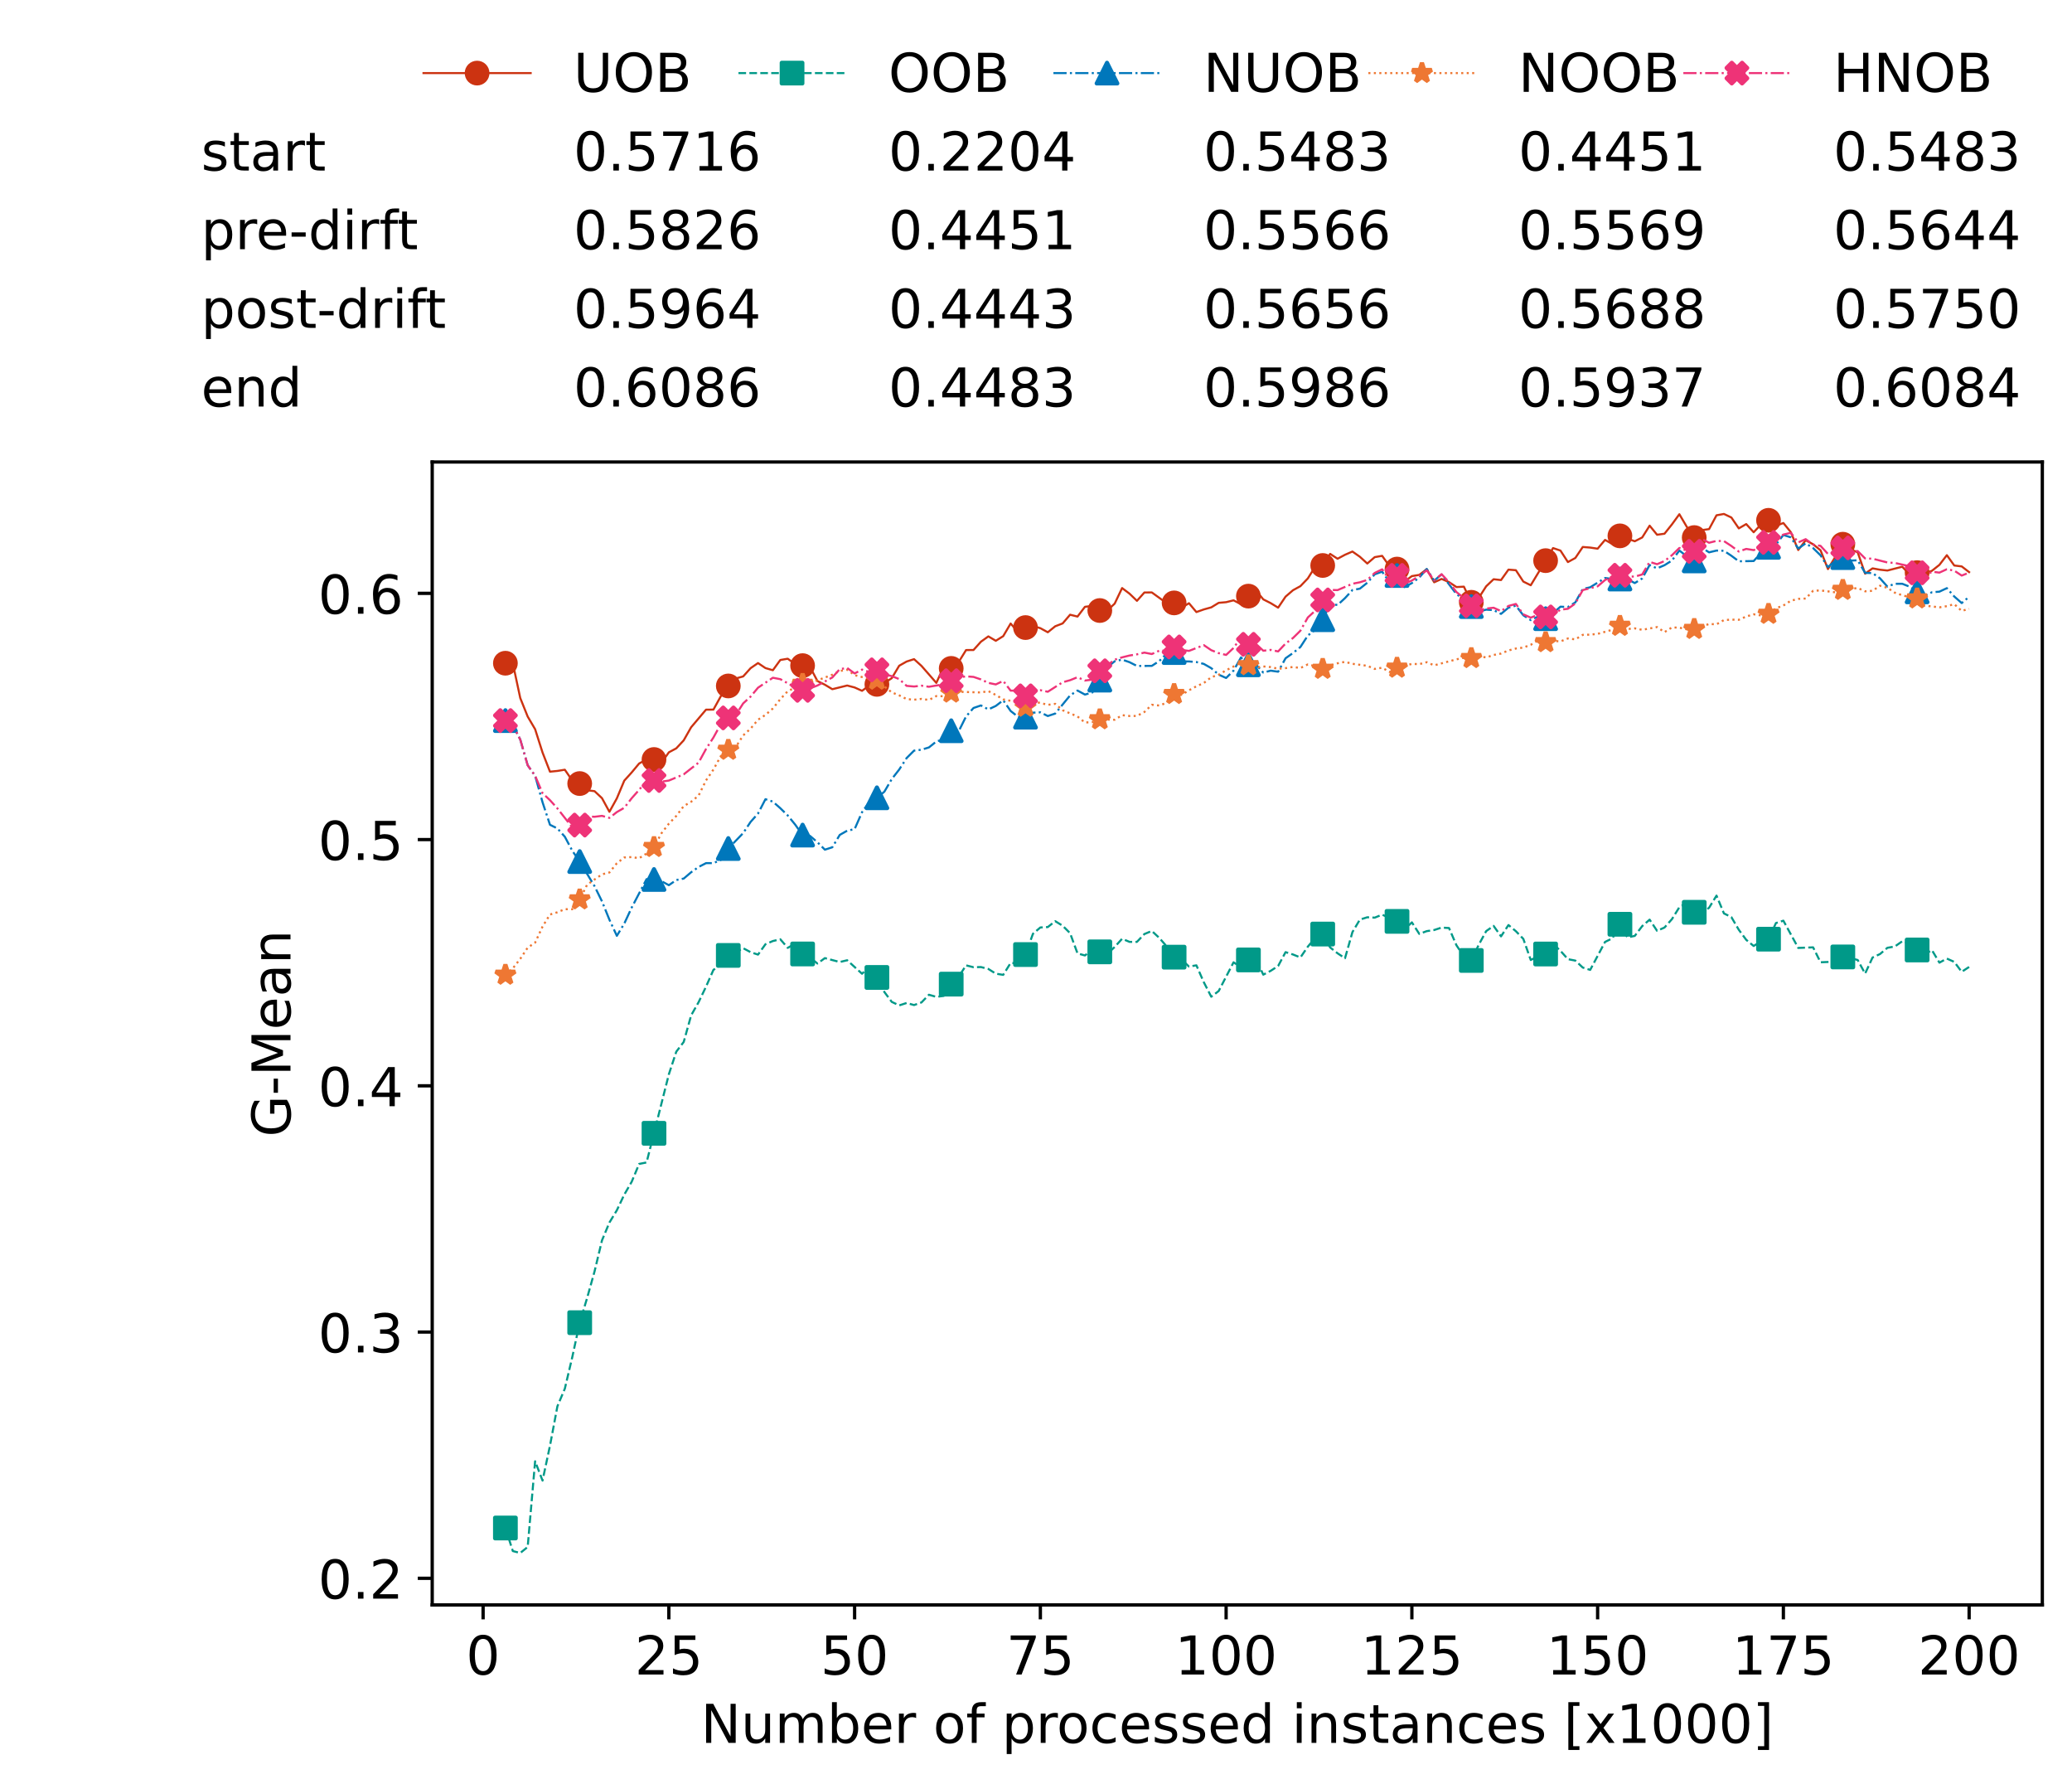<?xml version="1.0" encoding="utf-8" standalone="no"?>
<!DOCTYPE svg PUBLIC "-//W3C//DTD SVG 1.1//EN"
  "http://www.w3.org/Graphics/SVG/1.1/DTD/svg11.dtd">
<!-- Created with matplotlib (https://matplotlib.org/) -->
<svg height="432.615pt" version="1.1" viewBox="0 0 502.65 432.615" width="502.65pt" xmlns="http://www.w3.org/2000/svg" xmlns:xlink="http://www.w3.org/1999/xlink">
 <defs>
  <style type="text/css">*{stroke-linecap:butt;stroke-linejoin:round;}</style>
 </defs>
 <g id="figure_1">
  <g id="patch_1">
   <path d="M 0 432.615 
L 502.65 432.615 
L 502.65 0 
L 0 0 
z
" style="fill:#ffffff;"/>
  </g>
  <g id="axes_1">
   <g id="patch_2">
    <path d="M 104.85 389.252 
L 495.45 389.252 
L 495.45 112.052 
L 104.85 112.052 
z
" style="fill:#ffffff;"/>
   </g>
   <g id="matplotlib.axis_1">
    <g id="xtick_1">
     <g id="line2d_1">
      <defs>
       <path d="M 0 0 
L 0 3.5 
" id="m5a20c5fedf" style="stroke:#000000;stroke-width:0.8;"/>
      </defs>
      <g>
       <use style="stroke:#000000;stroke-width:0.8;" x="117.197" xlink:href="#m5a20c5fedf" y="389.252"/>
      </g>
     </g>
     <g id="text_1">
      <!-- 0 -->
      <g transform="translate(113.061 406.13)scale(0.13 -0.13)">
       <defs>
        <path d="M 31.781 66.406 
Q 24.172 66.406 20.328 58.906 
Q 16.5 51.422 16.5 36.375 
Q 16.5 21.391 20.328 13.891 
Q 24.172 6.391 31.781 6.391 
Q 39.453 6.391 43.281 13.891 
Q 47.125 21.391 47.125 36.375 
Q 47.125 51.422 43.281 58.906 
Q 39.453 66.406 31.781 66.406 
z
M 31.781 74.219 
Q 44.047 74.219 50.516 64.516 
Q 56.984 54.828 56.984 36.375 
Q 56.984 17.969 50.516 8.266 
Q 44.047 -1.422 31.781 -1.422 
Q 19.531 -1.422 13.062 8.266 
Q 6.594 17.969 6.594 36.375 
Q 6.594 54.828 13.062 64.516 
Q 19.531 74.219 31.781 74.219 
z
" id="DejaVuSans-48"/>
       </defs>
       <use xlink:href="#DejaVuSans-48"/>
      </g>
     </g>
    </g>
    <g id="xtick_2">
     <g id="line2d_2">
      <g>
       <use style="stroke:#000000;stroke-width:0.8;" x="162.259" xlink:href="#m5a20c5fedf" y="389.252"/>
      </g>
     </g>
     <g id="text_2">
      <!-- 25 -->
      <g transform="translate(153.988 406.13)scale(0.13 -0.13)">
       <defs>
        <path d="M 19.188 8.297 
L 53.609 8.297 
L 53.609 0 
L 7.328 0 
L 7.328 8.297 
Q 12.938 14.109 22.625 23.891 
Q 32.328 33.688 34.812 36.531 
Q 39.547 41.844 41.422 45.531 
Q 43.312 49.219 43.312 52.781 
Q 43.312 58.594 39.234 62.25 
Q 35.156 65.922 28.609 65.922 
Q 23.969 65.922 18.812 64.312 
Q 13.672 62.703 7.812 59.422 
L 7.812 69.391 
Q 13.766 71.781 18.938 73 
Q 24.125 74.219 28.422 74.219 
Q 39.75 74.219 46.484 68.547 
Q 53.219 62.891 53.219 53.422 
Q 53.219 48.922 51.531 44.891 
Q 49.859 40.875 45.406 35.406 
Q 44.188 33.984 37.641 27.219 
Q 31.109 20.453 19.188 8.297 
z
" id="DejaVuSans-50"/>
        <path d="M 10.797 72.906 
L 49.516 72.906 
L 49.516 64.594 
L 19.828 64.594 
L 19.828 46.734 
Q 21.969 47.469 24.109 47.828 
Q 26.266 48.188 28.422 48.188 
Q 40.625 48.188 47.75 41.5 
Q 54.891 34.812 54.891 23.391 
Q 54.891 11.625 47.562 5.094 
Q 40.234 -1.422 26.906 -1.422 
Q 22.312 -1.422 17.547 -0.641 
Q 12.797 0.141 7.719 1.703 
L 7.719 11.625 
Q 12.109 9.234 16.797 8.062 
Q 21.484 6.891 26.703 6.891 
Q 35.156 6.891 40.078 11.328 
Q 45.016 15.766 45.016 23.391 
Q 45.016 31 40.078 35.438 
Q 35.156 39.891 26.703 39.891 
Q 22.75 39.891 18.812 39.016 
Q 14.891 38.141 10.797 36.281 
z
" id="DejaVuSans-53"/>
       </defs>
       <use xlink:href="#DejaVuSans-50"/>
       <use x="63.623" xlink:href="#DejaVuSans-53"/>
      </g>
     </g>
    </g>
    <g id="xtick_3">
     <g id="line2d_3">
      <g>
       <use style="stroke:#000000;stroke-width:0.8;" x="207.322" xlink:href="#m5a20c5fedf" y="389.252"/>
      </g>
     </g>
     <g id="text_3">
      <!-- 50 -->
      <g transform="translate(199.05 406.13)scale(0.13 -0.13)">
       <use xlink:href="#DejaVuSans-53"/>
       <use x="63.623" xlink:href="#DejaVuSans-48"/>
      </g>
     </g>
    </g>
    <g id="xtick_4">
     <g id="line2d_4">
      <g>
       <use style="stroke:#000000;stroke-width:0.8;" x="252.384" xlink:href="#m5a20c5fedf" y="389.252"/>
      </g>
     </g>
     <g id="text_4">
      <!-- 75 -->
      <g transform="translate(244.113 406.13)scale(0.13 -0.13)">
       <defs>
        <path d="M 8.203 72.906 
L 55.078 72.906 
L 55.078 68.703 
L 28.609 0 
L 18.312 0 
L 43.219 64.594 
L 8.203 64.594 
z
" id="DejaVuSans-55"/>
       </defs>
       <use xlink:href="#DejaVuSans-55"/>
       <use x="63.623" xlink:href="#DejaVuSans-53"/>
      </g>
     </g>
    </g>
    <g id="xtick_5">
     <g id="line2d_5">
      <g>
       <use style="stroke:#000000;stroke-width:0.8;" x="297.446" xlink:href="#m5a20c5fedf" y="389.252"/>
      </g>
     </g>
     <g id="text_5">
      <!-- 100 -->
      <g transform="translate(285.039 406.13)scale(0.13 -0.13)">
       <defs>
        <path d="M 12.406 8.297 
L 28.516 8.297 
L 28.516 63.922 
L 10.984 60.406 
L 10.984 69.391 
L 28.422 72.906 
L 38.281 72.906 
L 38.281 8.297 
L 54.391 8.297 
L 54.391 0 
L 12.406 0 
z
" id="DejaVuSans-49"/>
       </defs>
       <use xlink:href="#DejaVuSans-49"/>
       <use x="63.623" xlink:href="#DejaVuSans-48"/>
       <use x="127.246" xlink:href="#DejaVuSans-48"/>
      </g>
     </g>
    </g>
    <g id="xtick_6">
     <g id="line2d_6">
      <g>
       <use style="stroke:#000000;stroke-width:0.8;" x="342.509" xlink:href="#m5a20c5fedf" y="389.252"/>
      </g>
     </g>
     <g id="text_6">
      <!-- 125 -->
      <g transform="translate(330.102 406.13)scale(0.13 -0.13)">
       <use xlink:href="#DejaVuSans-49"/>
       <use x="63.623" xlink:href="#DejaVuSans-50"/>
       <use x="127.246" xlink:href="#DejaVuSans-53"/>
      </g>
     </g>
    </g>
    <g id="xtick_7">
     <g id="line2d_7">
      <g>
       <use style="stroke:#000000;stroke-width:0.8;" x="387.571" xlink:href="#m5a20c5fedf" y="389.252"/>
      </g>
     </g>
     <g id="text_7">
      <!-- 150 -->
      <g transform="translate(375.164 406.13)scale(0.13 -0.13)">
       <use xlink:href="#DejaVuSans-49"/>
       <use x="63.623" xlink:href="#DejaVuSans-53"/>
       <use x="127.246" xlink:href="#DejaVuSans-48"/>
      </g>
     </g>
    </g>
    <g id="xtick_8">
     <g id="line2d_8">
      <g>
       <use style="stroke:#000000;stroke-width:0.8;" x="432.633" xlink:href="#m5a20c5fedf" y="389.252"/>
      </g>
     </g>
     <g id="text_8">
      <!-- 175 -->
      <g transform="translate(420.226 406.13)scale(0.13 -0.13)">
       <use xlink:href="#DejaVuSans-49"/>
       <use x="63.623" xlink:href="#DejaVuSans-55"/>
       <use x="127.246" xlink:href="#DejaVuSans-53"/>
      </g>
     </g>
    </g>
    <g id="xtick_9">
     <g id="line2d_9">
      <g>
       <use style="stroke:#000000;stroke-width:0.8;" x="477.695" xlink:href="#m5a20c5fedf" y="389.252"/>
      </g>
     </g>
     <g id="text_9">
      <!-- 200 -->
      <g transform="translate(465.289 406.13)scale(0.13 -0.13)">
       <use xlink:href="#DejaVuSans-50"/>
       <use x="63.623" xlink:href="#DejaVuSans-48"/>
       <use x="127.246" xlink:href="#DejaVuSans-48"/>
      </g>
     </g>
    </g>
    <g id="text_10">
     <!-- Number of processed instances [x1000] -->
     <g transform="translate(170.025 422.711)scale(0.13 -0.13)">
      <defs>
       <path d="M 9.812 72.906 
L 23.094 72.906 
L 55.422 11.922 
L 55.422 72.906 
L 64.984 72.906 
L 64.984 0 
L 51.703 0 
L 19.391 60.984 
L 19.391 0 
L 9.812 0 
z
" id="DejaVuSans-78"/>
       <path d="M 8.5 21.578 
L 8.5 54.688 
L 17.484 54.688 
L 17.484 21.922 
Q 17.484 14.156 20.5 10.266 
Q 23.531 6.391 29.594 6.391 
Q 36.859 6.391 41.078 11.031 
Q 45.312 15.672 45.312 23.688 
L 45.312 54.688 
L 54.297 54.688 
L 54.297 0 
L 45.312 0 
L 45.312 8.406 
Q 42.047 3.422 37.719 1 
Q 33.406 -1.422 27.688 -1.422 
Q 18.266 -1.422 13.375 4.438 
Q 8.5 10.297 8.5 21.578 
z
M 31.109 56 
z
" id="DejaVuSans-117"/>
       <path d="M 52 44.188 
Q 55.375 50.25 60.062 53.125 
Q 64.75 56 71.094 56 
Q 79.641 56 84.281 50.016 
Q 88.922 44.047 88.922 33.016 
L 88.922 0 
L 79.891 0 
L 79.891 32.719 
Q 79.891 40.578 77.094 44.375 
Q 74.312 48.188 68.609 48.188 
Q 61.625 48.188 57.562 43.547 
Q 53.516 38.922 53.516 30.906 
L 53.516 0 
L 44.484 0 
L 44.484 32.719 
Q 44.484 40.625 41.703 44.406 
Q 38.922 48.188 33.109 48.188 
Q 26.219 48.188 22.156 43.531 
Q 18.109 38.875 18.109 30.906 
L 18.109 0 
L 9.078 0 
L 9.078 54.688 
L 18.109 54.688 
L 18.109 46.188 
Q 21.188 51.219 25.484 53.609 
Q 29.781 56 35.688 56 
Q 41.656 56 45.828 52.969 
Q 50 49.953 52 44.188 
z
" id="DejaVuSans-109"/>
       <path d="M 48.688 27.297 
Q 48.688 37.203 44.609 42.844 
Q 40.531 48.484 33.406 48.484 
Q 26.266 48.484 22.188 42.844 
Q 18.109 37.203 18.109 27.297 
Q 18.109 17.391 22.188 11.75 
Q 26.266 6.109 33.406 6.109 
Q 40.531 6.109 44.609 11.75 
Q 48.688 17.391 48.688 27.297 
z
M 18.109 46.391 
Q 20.953 51.266 25.266 53.625 
Q 29.594 56 35.594 56 
Q 45.562 56 51.781 48.094 
Q 58.016 40.188 58.016 27.297 
Q 58.016 14.406 51.781 6.484 
Q 45.562 -1.422 35.594 -1.422 
Q 29.594 -1.422 25.266 0.953 
Q 20.953 3.328 18.109 8.203 
L 18.109 0 
L 9.078 0 
L 9.078 75.984 
L 18.109 75.984 
z
" id="DejaVuSans-98"/>
       <path d="M 56.203 29.594 
L 56.203 25.203 
L 14.891 25.203 
Q 15.484 15.922 20.484 11.062 
Q 25.484 6.203 34.422 6.203 
Q 39.594 6.203 44.453 7.469 
Q 49.312 8.734 54.109 11.281 
L 54.109 2.781 
Q 49.266 0.734 44.188 -0.344 
Q 39.109 -1.422 33.891 -1.422 
Q 20.797 -1.422 13.156 6.188 
Q 5.516 13.812 5.516 26.812 
Q 5.516 40.234 12.766 48.109 
Q 20.016 56 32.328 56 
Q 43.359 56 49.781 48.891 
Q 56.203 41.797 56.203 29.594 
z
M 47.219 32.234 
Q 47.125 39.594 43.094 43.984 
Q 39.062 48.391 32.422 48.391 
Q 24.906 48.391 20.391 44.141 
Q 15.875 39.891 15.188 32.172 
z
" id="DejaVuSans-101"/>
       <path d="M 41.109 46.297 
Q 39.594 47.172 37.812 47.578 
Q 36.031 48 33.891 48 
Q 26.266 48 22.188 43.047 
Q 18.109 38.094 18.109 28.812 
L 18.109 0 
L 9.078 0 
L 9.078 54.688 
L 18.109 54.688 
L 18.109 46.188 
Q 20.953 51.172 25.484 53.578 
Q 30.031 56 36.531 56 
Q 37.453 56 38.578 55.875 
Q 39.703 55.766 41.062 55.516 
z
" id="DejaVuSans-114"/>
       <path id="DejaVuSans-32"/>
       <path d="M 30.609 48.391 
Q 23.391 48.391 19.188 42.75 
Q 14.984 37.109 14.984 27.297 
Q 14.984 17.484 19.156 11.844 
Q 23.344 6.203 30.609 6.203 
Q 37.797 6.203 41.984 11.859 
Q 46.188 17.531 46.188 27.297 
Q 46.188 37.016 41.984 42.703 
Q 37.797 48.391 30.609 48.391 
z
M 30.609 56 
Q 42.328 56 49.016 48.375 
Q 55.719 40.766 55.719 27.297 
Q 55.719 13.875 49.016 6.219 
Q 42.328 -1.422 30.609 -1.422 
Q 18.844 -1.422 12.172 6.219 
Q 5.516 13.875 5.516 27.297 
Q 5.516 40.766 12.172 48.375 
Q 18.844 56 30.609 56 
z
" id="DejaVuSans-111"/>
       <path d="M 37.109 75.984 
L 37.109 68.5 
L 28.516 68.5 
Q 23.688 68.5 21.797 66.547 
Q 19.922 64.594 19.922 59.516 
L 19.922 54.688 
L 34.719 54.688 
L 34.719 47.703 
L 19.922 47.703 
L 19.922 0 
L 10.891 0 
L 10.891 47.703 
L 2.297 47.703 
L 2.297 54.688 
L 10.891 54.688 
L 10.891 58.5 
Q 10.891 67.625 15.141 71.797 
Q 19.391 75.984 28.609 75.984 
z
" id="DejaVuSans-102"/>
       <path d="M 18.109 8.203 
L 18.109 -20.797 
L 9.078 -20.797 
L 9.078 54.688 
L 18.109 54.688 
L 18.109 46.391 
Q 20.953 51.266 25.266 53.625 
Q 29.594 56 35.594 56 
Q 45.562 56 51.781 48.094 
Q 58.016 40.188 58.016 27.297 
Q 58.016 14.406 51.781 6.484 
Q 45.562 -1.422 35.594 -1.422 
Q 29.594 -1.422 25.266 0.953 
Q 20.953 3.328 18.109 8.203 
z
M 48.688 27.297 
Q 48.688 37.203 44.609 42.844 
Q 40.531 48.484 33.406 48.484 
Q 26.266 48.484 22.188 42.844 
Q 18.109 37.203 18.109 27.297 
Q 18.109 17.391 22.188 11.75 
Q 26.266 6.109 33.406 6.109 
Q 40.531 6.109 44.609 11.75 
Q 48.688 17.391 48.688 27.297 
z
" id="DejaVuSans-112"/>
       <path d="M 48.781 52.594 
L 48.781 44.188 
Q 44.969 46.297 41.141 47.344 
Q 37.312 48.391 33.406 48.391 
Q 24.656 48.391 19.812 42.844 
Q 14.984 37.312 14.984 27.297 
Q 14.984 17.281 19.812 11.734 
Q 24.656 6.203 33.406 6.203 
Q 37.312 6.203 41.141 7.25 
Q 44.969 8.297 48.781 10.406 
L 48.781 2.094 
Q 45.016 0.344 40.984 -0.531 
Q 36.969 -1.422 32.422 -1.422 
Q 20.062 -1.422 12.781 6.344 
Q 5.516 14.109 5.516 27.297 
Q 5.516 40.672 12.859 48.328 
Q 20.219 56 33.016 56 
Q 37.156 56 41.109 55.141 
Q 45.062 54.297 48.781 52.594 
z
" id="DejaVuSans-99"/>
       <path d="M 44.281 53.078 
L 44.281 44.578 
Q 40.484 46.531 36.375 47.5 
Q 32.281 48.484 27.875 48.484 
Q 21.188 48.484 17.844 46.438 
Q 14.5 44.391 14.5 40.281 
Q 14.5 37.156 16.891 35.375 
Q 19.281 33.594 26.516 31.984 
L 29.594 31.297 
Q 39.156 29.25 43.188 25.516 
Q 47.219 21.781 47.219 15.094 
Q 47.219 7.469 41.188 3.016 
Q 35.156 -1.422 24.609 -1.422 
Q 20.219 -1.422 15.453 -0.562 
Q 10.688 0.297 5.422 2 
L 5.422 11.281 
Q 10.406 8.688 15.234 7.391 
Q 20.062 6.109 24.812 6.109 
Q 31.156 6.109 34.562 8.281 
Q 37.984 10.453 37.984 14.406 
Q 37.984 18.062 35.516 20.016 
Q 33.062 21.969 24.703 23.781 
L 21.578 24.516 
Q 13.234 26.266 9.516 29.906 
Q 5.812 33.547 5.812 39.891 
Q 5.812 47.609 11.281 51.797 
Q 16.75 56 26.812 56 
Q 31.781 56 36.172 55.266 
Q 40.578 54.547 44.281 53.078 
z
" id="DejaVuSans-115"/>
       <path d="M 45.406 46.391 
L 45.406 75.984 
L 54.391 75.984 
L 54.391 0 
L 45.406 0 
L 45.406 8.203 
Q 42.578 3.328 38.25 0.953 
Q 33.938 -1.422 27.875 -1.422 
Q 17.969 -1.422 11.734 6.484 
Q 5.516 14.406 5.516 27.297 
Q 5.516 40.188 11.734 48.094 
Q 17.969 56 27.875 56 
Q 33.938 56 38.25 53.625 
Q 42.578 51.266 45.406 46.391 
z
M 14.797 27.297 
Q 14.797 17.391 18.875 11.75 
Q 22.953 6.109 30.078 6.109 
Q 37.203 6.109 41.297 11.75 
Q 45.406 17.391 45.406 27.297 
Q 45.406 37.203 41.297 42.844 
Q 37.203 48.484 30.078 48.484 
Q 22.953 48.484 18.875 42.844 
Q 14.797 37.203 14.797 27.297 
z
" id="DejaVuSans-100"/>
       <path d="M 9.422 54.688 
L 18.406 54.688 
L 18.406 0 
L 9.422 0 
z
M 9.422 75.984 
L 18.406 75.984 
L 18.406 64.594 
L 9.422 64.594 
z
" id="DejaVuSans-105"/>
       <path d="M 54.891 33.016 
L 54.891 0 
L 45.906 0 
L 45.906 32.719 
Q 45.906 40.484 42.875 44.328 
Q 39.844 48.188 33.797 48.188 
Q 26.516 48.188 22.312 43.547 
Q 18.109 38.922 18.109 30.906 
L 18.109 0 
L 9.078 0 
L 9.078 54.688 
L 18.109 54.688 
L 18.109 46.188 
Q 21.344 51.125 25.703 53.562 
Q 30.078 56 35.797 56 
Q 45.219 56 50.047 50.172 
Q 54.891 44.344 54.891 33.016 
z
" id="DejaVuSans-110"/>
       <path d="M 18.312 70.219 
L 18.312 54.688 
L 36.812 54.688 
L 36.812 47.703 
L 18.312 47.703 
L 18.312 18.016 
Q 18.312 11.328 20.141 9.422 
Q 21.969 7.516 27.594 7.516 
L 36.812 7.516 
L 36.812 0 
L 27.594 0 
Q 17.188 0 13.234 3.875 
Q 9.281 7.766 9.281 18.016 
L 9.281 47.703 
L 2.688 47.703 
L 2.688 54.688 
L 9.281 54.688 
L 9.281 70.219 
z
" id="DejaVuSans-116"/>
       <path d="M 34.281 27.484 
Q 23.391 27.484 19.188 25 
Q 14.984 22.516 14.984 16.5 
Q 14.984 11.719 18.141 8.906 
Q 21.297 6.109 26.703 6.109 
Q 34.188 6.109 38.703 11.406 
Q 43.219 16.703 43.219 25.484 
L 43.219 27.484 
z
M 52.203 31.203 
L 52.203 0 
L 43.219 0 
L 43.219 8.297 
Q 40.141 3.328 35.547 0.953 
Q 30.953 -1.422 24.312 -1.422 
Q 15.922 -1.422 10.953 3.297 
Q 6 8.016 6 15.922 
Q 6 25.141 12.172 29.828 
Q 18.359 34.516 30.609 34.516 
L 43.219 34.516 
L 43.219 35.406 
Q 43.219 41.609 39.141 45 
Q 35.062 48.391 27.688 48.391 
Q 23 48.391 18.547 47.266 
Q 14.109 46.141 10.016 43.891 
L 10.016 52.203 
Q 14.938 54.109 19.578 55.047 
Q 24.219 56 28.609 56 
Q 40.484 56 46.344 49.844 
Q 52.203 43.703 52.203 31.203 
z
" id="DejaVuSans-97"/>
       <path d="M 8.594 75.984 
L 29.297 75.984 
L 29.297 69 
L 17.578 69 
L 17.578 -6.203 
L 29.297 -6.203 
L 29.297 -13.188 
L 8.594 -13.188 
z
" id="DejaVuSans-91"/>
       <path d="M 54.891 54.688 
L 35.109 28.078 
L 55.906 0 
L 45.312 0 
L 29.391 21.484 
L 13.484 0 
L 2.875 0 
L 24.125 28.609 
L 4.688 54.688 
L 15.281 54.688 
L 29.781 35.203 
L 44.281 54.688 
z
" id="DejaVuSans-120"/>
       <path d="M 30.422 75.984 
L 30.422 -13.188 
L 9.719 -13.188 
L 9.719 -6.203 
L 21.391 -6.203 
L 21.391 69 
L 9.719 69 
L 9.719 75.984 
z
" id="DejaVuSans-93"/>
      </defs>
      <use xlink:href="#DejaVuSans-78"/>
      <use x="74.805" xlink:href="#DejaVuSans-117"/>
      <use x="138.184" xlink:href="#DejaVuSans-109"/>
      <use x="235.596" xlink:href="#DejaVuSans-98"/>
      <use x="299.072" xlink:href="#DejaVuSans-101"/>
      <use x="360.596" xlink:href="#DejaVuSans-114"/>
      <use x="401.709" xlink:href="#DejaVuSans-32"/>
      <use x="433.496" xlink:href="#DejaVuSans-111"/>
      <use x="494.678" xlink:href="#DejaVuSans-102"/>
      <use x="529.883" xlink:href="#DejaVuSans-32"/>
      <use x="561.67" xlink:href="#DejaVuSans-112"/>
      <use x="625.146" xlink:href="#DejaVuSans-114"/>
      <use x="664.01" xlink:href="#DejaVuSans-111"/>
      <use x="725.191" xlink:href="#DejaVuSans-99"/>
      <use x="780.172" xlink:href="#DejaVuSans-101"/>
      <use x="841.695" xlink:href="#DejaVuSans-115"/>
      <use x="893.795" xlink:href="#DejaVuSans-115"/>
      <use x="945.895" xlink:href="#DejaVuSans-101"/>
      <use x="1007.418" xlink:href="#DejaVuSans-100"/>
      <use x="1070.895" xlink:href="#DejaVuSans-32"/>
      <use x="1102.682" xlink:href="#DejaVuSans-105"/>
      <use x="1130.465" xlink:href="#DejaVuSans-110"/>
      <use x="1193.844" xlink:href="#DejaVuSans-115"/>
      <use x="1245.943" xlink:href="#DejaVuSans-116"/>
      <use x="1285.152" xlink:href="#DejaVuSans-97"/>
      <use x="1346.432" xlink:href="#DejaVuSans-110"/>
      <use x="1409.811" xlink:href="#DejaVuSans-99"/>
      <use x="1464.791" xlink:href="#DejaVuSans-101"/>
      <use x="1526.314" xlink:href="#DejaVuSans-115"/>
      <use x="1578.414" xlink:href="#DejaVuSans-32"/>
      <use x="1610.201" xlink:href="#DejaVuSans-91"/>
      <use x="1649.215" xlink:href="#DejaVuSans-120"/>
      <use x="1708.395" xlink:href="#DejaVuSans-49"/>
      <use x="1772.018" xlink:href="#DejaVuSans-48"/>
      <use x="1835.641" xlink:href="#DejaVuSans-48"/>
      <use x="1899.264" xlink:href="#DejaVuSans-48"/>
      <use x="1962.887" xlink:href="#DejaVuSans-93"/>
     </g>
    </g>
   </g>
   <g id="matplotlib.axis_2">
    <g id="ytick_1">
     <g id="line2d_10">
      <defs>
       <path d="M 0 0 
L -3.5 0 
" id="m1cf794e7db" style="stroke:#000000;stroke-width:0.8;"/>
      </defs>
      <g>
       <use style="stroke:#000000;stroke-width:0.8;" x="104.85" xlink:href="#m1cf794e7db" y="382.788"/>
      </g>
     </g>
     <g id="text_11">
      <!-- 0.2 -->
      <g transform="translate(77.176 387.727)scale(0.13 -0.13)">
       <defs>
        <path d="M 10.688 12.406 
L 21 12.406 
L 21 0 
L 10.688 0 
z
" id="DejaVuSans-46"/>
       </defs>
       <use xlink:href="#DejaVuSans-48"/>
       <use x="63.623" xlink:href="#DejaVuSans-46"/>
       <use x="95.41" xlink:href="#DejaVuSans-50"/>
      </g>
     </g>
    </g>
    <g id="ytick_2">
     <g id="line2d_11">
      <g>
       <use style="stroke:#000000;stroke-width:0.8;" x="104.85" xlink:href="#m1cf794e7db" y="323.068"/>
      </g>
     </g>
     <g id="text_12">
      <!-- 0.3 -->
      <g transform="translate(77.176 328.007)scale(0.13 -0.13)">
       <defs>
        <path d="M 40.578 39.312 
Q 47.656 37.797 51.625 33 
Q 55.609 28.219 55.609 21.188 
Q 55.609 10.406 48.188 4.484 
Q 40.766 -1.422 27.094 -1.422 
Q 22.516 -1.422 17.656 -0.516 
Q 12.797 0.391 7.625 2.203 
L 7.625 11.719 
Q 11.719 9.328 16.594 8.109 
Q 21.484 6.891 26.812 6.891 
Q 36.078 6.891 40.938 10.547 
Q 45.797 14.203 45.797 21.188 
Q 45.797 27.641 41.281 31.266 
Q 36.766 34.906 28.719 34.906 
L 20.219 34.906 
L 20.219 43.016 
L 29.109 43.016 
Q 36.375 43.016 40.234 45.922 
Q 44.094 48.828 44.094 54.297 
Q 44.094 59.906 40.109 62.906 
Q 36.141 65.922 28.719 65.922 
Q 24.656 65.922 20.016 65.031 
Q 15.375 64.156 9.812 62.312 
L 9.812 71.094 
Q 15.438 72.656 20.344 73.438 
Q 25.25 74.219 29.594 74.219 
Q 40.828 74.219 47.359 69.109 
Q 53.906 64.016 53.906 55.328 
Q 53.906 49.266 50.438 45.094 
Q 46.969 40.922 40.578 39.312 
z
" id="DejaVuSans-51"/>
       </defs>
       <use xlink:href="#DejaVuSans-48"/>
       <use x="63.623" xlink:href="#DejaVuSans-46"/>
       <use x="95.41" xlink:href="#DejaVuSans-51"/>
      </g>
     </g>
    </g>
    <g id="ytick_3">
     <g id="line2d_12">
      <g>
       <use style="stroke:#000000;stroke-width:0.8;" x="104.85" xlink:href="#m1cf794e7db" y="263.349"/>
      </g>
     </g>
     <g id="text_13">
      <!-- 0.4 -->
      <g transform="translate(77.176 268.288)scale(0.13 -0.13)">
       <defs>
        <path d="M 37.797 64.312 
L 12.891 25.391 
L 37.797 25.391 
z
M 35.203 72.906 
L 47.609 72.906 
L 47.609 25.391 
L 58.016 25.391 
L 58.016 17.188 
L 47.609 17.188 
L 47.609 0 
L 37.797 0 
L 37.797 17.188 
L 4.891 17.188 
L 4.891 26.703 
z
" id="DejaVuSans-52"/>
       </defs>
       <use xlink:href="#DejaVuSans-48"/>
       <use x="63.623" xlink:href="#DejaVuSans-46"/>
       <use x="95.41" xlink:href="#DejaVuSans-52"/>
      </g>
     </g>
    </g>
    <g id="ytick_4">
     <g id="line2d_13">
      <g>
       <use style="stroke:#000000;stroke-width:0.8;" x="104.85" xlink:href="#m1cf794e7db" y="203.629"/>
      </g>
     </g>
     <g id="text_14">
      <!-- 0.5 -->
      <g transform="translate(77.176 208.568)scale(0.13 -0.13)">
       <use xlink:href="#DejaVuSans-48"/>
       <use x="63.623" xlink:href="#DejaVuSans-46"/>
       <use x="95.41" xlink:href="#DejaVuSans-53"/>
      </g>
     </g>
    </g>
    <g id="ytick_5">
     <g id="line2d_14">
      <g>
       <use style="stroke:#000000;stroke-width:0.8;" x="104.85" xlink:href="#m1cf794e7db" y="143.909"/>
      </g>
     </g>
     <g id="text_15">
      <!-- 0.6 -->
      <g transform="translate(77.176 148.848)scale(0.13 -0.13)">
       <defs>
        <path d="M 33.016 40.375 
Q 26.375 40.375 22.484 35.828 
Q 18.609 31.297 18.609 23.391 
Q 18.609 15.531 22.484 10.953 
Q 26.375 6.391 33.016 6.391 
Q 39.656 6.391 43.531 10.953 
Q 47.406 15.531 47.406 23.391 
Q 47.406 31.297 43.531 35.828 
Q 39.656 40.375 33.016 40.375 
z
M 52.594 71.297 
L 52.594 62.312 
Q 48.875 64.062 45.094 64.984 
Q 41.312 65.922 37.594 65.922 
Q 27.828 65.922 22.672 59.328 
Q 17.531 52.734 16.797 39.406 
Q 19.672 43.656 24.016 45.922 
Q 28.375 48.188 33.594 48.188 
Q 44.578 48.188 50.953 41.516 
Q 57.328 34.859 57.328 23.391 
Q 57.328 12.156 50.688 5.359 
Q 44.047 -1.422 33.016 -1.422 
Q 20.359 -1.422 13.672 8.266 
Q 6.984 17.969 6.984 36.375 
Q 6.984 53.656 15.188 63.938 
Q 23.391 74.219 37.203 74.219 
Q 40.922 74.219 44.703 73.484 
Q 48.484 72.75 52.594 71.297 
z
" id="DejaVuSans-54"/>
       </defs>
       <use xlink:href="#DejaVuSans-48"/>
       <use x="63.623" xlink:href="#DejaVuSans-46"/>
       <use x="95.41" xlink:href="#DejaVuSans-54"/>
      </g>
     </g>
    </g>
    <g id="text_16">
     <!-- G-Mean -->
     <g transform="translate(70.472 275.744)rotate(-90)scale(0.13 -0.13)">
      <defs>
       <path d="M 59.516 10.406 
L 59.516 29.984 
L 43.406 29.984 
L 43.406 38.094 
L 69.281 38.094 
L 69.281 6.781 
Q 63.578 2.734 56.688 0.656 
Q 49.812 -1.422 42 -1.422 
Q 24.906 -1.422 15.25 8.562 
Q 5.609 18.562 5.609 36.375 
Q 5.609 54.25 15.25 64.234 
Q 24.906 74.219 42 74.219 
Q 49.125 74.219 55.547 72.453 
Q 61.969 70.703 67.391 67.281 
L 67.391 56.781 
Q 61.922 61.422 55.766 63.766 
Q 49.609 66.109 42.828 66.109 
Q 29.438 66.109 22.719 58.641 
Q 16.016 51.172 16.016 36.375 
Q 16.016 21.625 22.719 14.156 
Q 29.438 6.688 42.828 6.688 
Q 48.047 6.688 52.141 7.594 
Q 56.25 8.5 59.516 10.406 
z
" id="DejaVuSans-71"/>
       <path d="M 4.891 31.391 
L 31.203 31.391 
L 31.203 23.391 
L 4.891 23.391 
z
" id="DejaVuSans-45"/>
       <path d="M 9.812 72.906 
L 24.516 72.906 
L 43.109 23.297 
L 61.812 72.906 
L 76.516 72.906 
L 76.516 0 
L 66.891 0 
L 66.891 64.016 
L 48.094 14.016 
L 38.188 14.016 
L 19.391 64.016 
L 19.391 0 
L 9.812 0 
z
" id="DejaVuSans-77"/>
      </defs>
      <use xlink:href="#DejaVuSans-71"/>
      <use x="77.49" xlink:href="#DejaVuSans-45"/>
      <use x="113.574" xlink:href="#DejaVuSans-77"/>
      <use x="199.854" xlink:href="#DejaVuSans-101"/>
      <use x="261.377" xlink:href="#DejaVuSans-97"/>
      <use x="322.656" xlink:href="#DejaVuSans-110"/>
     </g>
    </g>
   </g>
   <g id="line2d_15"/>
   <g id="line2d_16"/>
   <g id="line2d_17"/>
   <g id="line2d_18"/>
   <g id="line2d_19"/>
   <g id="line2d_20">
    <path clip-path="url(#p4ce4bbe1de)" d="M 122.605 160.852 
L 124.407 160.879 
L 126.21 169.299 
L 128.012 173.791 
L 129.815 176.857 
L 131.617 182.514 
L 133.419 187.158 
L 135.222 186.978 
L 137.024 186.686 
L 138.827 189.31 
L 140.629 190.039 
L 142.432 191.66 
L 144.234 191.887 
L 146.037 193.582 
L 147.839 196.888 
L 149.642 193.626 
L 151.444 189.333 
L 153.247 187.337 
L 155.049 185.174 
L 156.852 184.204 
L 158.654 184.204 
L 160.457 184.995 
L 162.259 182.464 
L 164.062 181.495 
L 165.864 179.553 
L 167.667 176.38 
L 171.272 172.119 
L 173.074 172.101 
L 174.877 168.838 
L 176.679 166.366 
L 178.482 164.559 
L 180.284 164.056 
L 182.087 162.057 
L 183.889 160.814 
L 185.692 162.03 
L 187.494 162.55 
L 189.297 160.07 
L 191.099 159.762 
L 192.902 161.067 
L 196.507 161.771 
L 198.309 165.183 
L 200.112 166.068 
L 201.914 167.152 
L 205.519 166.26 
L 207.322 166.734 
L 209.124 167.546 
L 210.927 166.233 
L 214.532 165.662 
L 216.334 164.481 
L 218.137 161.462 
L 219.939 160.444 
L 221.742 159.867 
L 223.544 161.504 
L 227.149 165.623 
L 228.952 161.678 
L 230.754 162.106 
L 232.557 160.574 
L 234.359 157.661 
L 236.162 157.649 
L 237.964 155.638 
L 239.767 154.345 
L 241.569 155.413 
L 243.372 154.288 
L 245.174 151.226 
L 246.976 153.314 
L 248.779 152.208 
L 250.581 151.809 
L 252.384 152.359 
L 254.186 153.346 
L 255.989 151.892 
L 257.791 151.2 
L 259.594 149.09 
L 261.396 149.539 
L 263.199 147.171 
L 265.001 146.941 
L 266.804 148.074 
L 268.606 148.078 
L 270.409 146.403 
L 272.211 142.625 
L 274.014 143.985 
L 275.816 145.72 
L 277.619 143.698 
L 279.421 143.686 
L 283.026 146.291 
L 284.829 146.224 
L 286.631 147.408 
L 288.434 146.3 
L 290.236 148.444 
L 292.039 147.807 
L 293.841 147.306 
L 295.644 146.206 
L 297.446 146.05 
L 299.249 145.6 
L 301.051 146.542 
L 302.854 144.58 
L 304.656 143.161 
L 306.459 145.365 
L 308.261 146.281 
L 310.064 147.377 
L 311.866 144.707 
L 313.669 143.15 
L 315.471 142.16 
L 317.274 140.281 
L 319.076 137.412 
L 320.879 137.148 
L 322.681 134.338 
L 324.484 135.514 
L 326.286 134.551 
L 328.089 133.767 
L 329.891 135.032 
L 331.694 136.672 
L 333.496 135.124 
L 335.299 134.811 
L 337.101 137.357 
L 338.904 138.02 
L 340.706 141.046 
L 342.509 139.729 
L 344.311 139.429 
L 346.114 138.049 
L 347.916 141.222 
L 349.719 140.416 
L 351.521 141.177 
L 353.324 142.38 
L 355.126 142.284 
L 356.928 146.076 
L 358.731 145.009 
L 360.533 142.2 
L 362.336 140.485 
L 364.138 140.683 
L 365.941 138.153 
L 367.743 138.297 
L 369.546 141.054 
L 371.348 141.942 
L 374.953 135.975 
L 376.756 132.926 
L 378.558 133.535 
L 380.361 136.319 
L 382.163 135.331 
L 383.966 132.663 
L 385.768 132.806 
L 387.571 133.077 
L 389.373 130.947 
L 391.176 131.958 
L 392.978 129.966 
L 396.583 131.276 
L 398.386 130.351 
L 400.188 127.49 
L 401.991 129.693 
L 403.793 129.445 
L 405.596 127.185 
L 407.398 124.717 
L 409.201 127.772 
L 411.003 130.381 
L 412.806 128.574 
L 414.608 128.327 
L 416.411 124.977 
L 418.213 124.652 
L 420.016 125.512 
L 421.818 128.149 
L 423.621 127.106 
L 425.423 129.089 
L 427.226 127.183 
L 429.028 126.193 
L 430.831 127.535 
L 432.633 126.85 
L 434.436 129.063 
L 436.238 133.398 
L 438.041 131.023 
L 439.843 132.001 
L 441.646 133.47 
L 443.448 138.021 
L 447.053 131.99 
L 448.856 133.217 
L 450.658 133.946 
L 452.461 139.135 
L 454.263 137.847 
L 456.066 138.175 
L 457.868 138.372 
L 461.473 137.448 
L 463.276 139.347 
L 465.078 138.882 
L 466.881 139.098 
L 468.683 138.43 
L 470.485 137 
L 472.288 134.649 
L 474.09 137.153 
L 475.893 137.375 
L 477.695 138.761 
L 477.695 138.761 
" style="fill:none;stroke:#cc3311;stroke-linecap:square;stroke-width:0.5;"/>
    <defs>
     <path d="M 0 2.5 
C 0.663 2.5 1.299 2.237 1.768 1.768 
C 2.237 1.299 2.5 0.663 2.5 0 
C 2.5 -0.663 2.237 -1.299 1.768 -1.768 
C 1.299 -2.237 0.663 -2.5 0 -2.5 
C -0.663 -2.5 -1.299 -2.237 -1.768 -1.768 
C -2.237 -1.299 -2.5 -0.663 -2.5 0 
C -2.5 0.663 -2.237 1.299 -1.768 1.768 
C -1.299 2.237 -0.663 2.5 0 2.5 
z
" id="mf698a7769c" style="stroke:#cc3311;"/>
    </defs>
    <g clip-path="url(#p4ce4bbe1de)">
     <use style="fill:#cc3311;stroke:#cc3311;" x="122.605" xlink:href="#mf698a7769c" y="160.852"/>
     <use style="fill:#cc3311;stroke:#cc3311;" x="140.629" xlink:href="#mf698a7769c" y="190.039"/>
     <use style="fill:#cc3311;stroke:#cc3311;" x="158.654" xlink:href="#mf698a7769c" y="184.204"/>
     <use style="fill:#cc3311;stroke:#cc3311;" x="176.679" xlink:href="#mf698a7769c" y="166.366"/>
     <use style="fill:#cc3311;stroke:#cc3311;" x="194.704" xlink:href="#mf698a7769c" y="161.437"/>
     <use style="fill:#cc3311;stroke:#cc3311;" x="212.729" xlink:href="#mf698a7769c" y="165.978"/>
     <use style="fill:#cc3311;stroke:#cc3311;" x="230.754" xlink:href="#mf698a7769c" y="162.106"/>
     <use style="fill:#cc3311;stroke:#cc3311;" x="248.779" xlink:href="#mf698a7769c" y="152.208"/>
     <use style="fill:#cc3311;stroke:#cc3311;" x="266.804" xlink:href="#mf698a7769c" y="148.074"/>
     <use style="fill:#cc3311;stroke:#cc3311;" x="284.829" xlink:href="#mf698a7769c" y="146.224"/>
     <use style="fill:#cc3311;stroke:#cc3311;" x="302.854" xlink:href="#mf698a7769c" y="144.58"/>
     <use style="fill:#cc3311;stroke:#cc3311;" x="320.879" xlink:href="#mf698a7769c" y="137.148"/>
     <use style="fill:#cc3311;stroke:#cc3311;" x="338.904" xlink:href="#mf698a7769c" y="138.02"/>
     <use style="fill:#cc3311;stroke:#cc3311;" x="356.928" xlink:href="#mf698a7769c" y="146.076"/>
     <use style="fill:#cc3311;stroke:#cc3311;" x="374.953" xlink:href="#mf698a7769c" y="135.975"/>
     <use style="fill:#cc3311;stroke:#cc3311;" x="392.978" xlink:href="#mf698a7769c" y="129.966"/>
     <use style="fill:#cc3311;stroke:#cc3311;" x="411.003" xlink:href="#mf698a7769c" y="130.381"/>
     <use style="fill:#cc3311;stroke:#cc3311;" x="429.028" xlink:href="#mf698a7769c" y="126.193"/>
     <use style="fill:#cc3311;stroke:#cc3311;" x="447.053" xlink:href="#mf698a7769c" y="131.99"/>
     <use style="fill:#cc3311;stroke:#cc3311;" x="465.078" xlink:href="#mf698a7769c" y="138.882"/>
    </g>
   </g>
   <g id="line2d_21"/>
   <g id="line2d_22"/>
   <g id="line2d_23"/>
   <g id="line2d_24"/>
   <g id="line2d_25">
    <path clip-path="url(#p4ce4bbe1de)" d="M 122.605 370.596 
L 124.407 376.186 
L 126.21 376.652 
L 128.012 375.193 
L 129.815 354.412 
L 131.617 359.094 
L 133.419 350.638 
L 135.222 341.072 
L 137.024 336.794 
L 138.827 329.154 
L 140.629 320.796 
L 142.432 314.801 
L 144.234 308.355 
L 146.037 300.831 
L 147.839 296.511 
L 149.642 293.531 
L 151.444 289.734 
L 153.247 286.61 
L 155.049 282.294 
L 156.852 281.935 
L 162.259 260.548 
L 164.062 255.069 
L 165.864 252.708 
L 167.667 246.249 
L 169.469 243.073 
L 171.272 239.306 
L 173.074 235.222 
L 174.877 234.013 
L 176.679 231.72 
L 178.482 230.967 
L 180.284 229.966 
L 182.087 230.934 
L 183.889 231.526 
L 185.692 229.007 
L 187.494 228.233 
L 189.297 227.807 
L 191.099 229.89 
L 192.902 228.865 
L 194.704 231.371 
L 196.507 232.277 
L 198.309 233.687 
L 200.112 232.374 
L 203.717 233.324 
L 205.519 232.894 
L 209.124 236.166 
L 210.927 234.411 
L 212.729 237.061 
L 214.532 240.58 
L 216.334 242.992 
L 218.137 243.843 
L 219.939 243.259 
L 221.742 243.76 
L 223.544 243.125 
L 225.347 241.261 
L 227.149 241.774 
L 228.952 241.538 
L 230.754 238.683 
L 232.557 236.891 
L 234.359 234.133 
L 236.162 234.582 
L 237.964 234.541 
L 239.767 235.006 
L 241.569 236.146 
L 243.372 236.437 
L 245.174 233.545 
L 246.976 233.636 
L 248.779 231.51 
L 250.581 226.48 
L 252.384 224.941 
L 254.186 224.844 
L 255.989 223.415 
L 257.791 224.525 
L 259.594 226.331 
L 261.396 231.235 
L 263.199 231.732 
L 265.001 230.312 
L 268.606 231.418 
L 270.409 229.669 
L 272.211 227.685 
L 274.014 228.435 
L 275.816 228.433 
L 277.619 226.538 
L 279.421 225.787 
L 281.224 227.468 
L 283.026 229.529 
L 284.829 232.146 
L 286.631 232.69 
L 288.434 234.425 
L 290.236 234.125 
L 292.039 238.235 
L 293.841 241.739 
L 295.644 240.358 
L 299.249 233.391 
L 301.051 234.602 
L 302.854 232.81 
L 304.656 232.535 
L 306.459 236.387 
L 308.261 235.458 
L 310.064 234.286 
L 311.866 230.928 
L 313.669 231.497 
L 315.471 232.218 
L 317.274 229.584 
L 319.076 227.461 
L 320.879 226.539 
L 322.681 229.787 
L 324.484 231.206 
L 326.286 232.41 
L 328.089 226.064 
L 329.891 223.041 
L 331.694 222.468 
L 333.496 222.56 
L 335.299 221.831 
L 338.904 223.463 
L 340.706 225.452 
L 342.509 223.703 
L 344.311 226.507 
L 346.114 225.831 
L 347.916 225.561 
L 349.719 224.97 
L 351.521 225.08 
L 353.324 229.262 
L 355.126 231.971 
L 356.928 232.942 
L 358.731 229.142 
L 360.533 225.829 
L 362.336 224.564 
L 364.138 227.098 
L 365.941 224.356 
L 367.743 225.85 
L 369.546 227.713 
L 371.348 232.83 
L 373.151 231.906 
L 374.953 231.376 
L 376.756 228.931 
L 378.558 230.611 
L 380.361 232.629 
L 382.163 232.978 
L 383.966 234.666 
L 385.768 235.231 
L 389.373 228.447 
L 391.176 227.567 
L 392.978 224.172 
L 394.781 227.357 
L 396.583 226.985 
L 398.386 224.612 
L 400.188 223.048 
L 401.991 225.756 
L 403.793 224.958 
L 405.596 222.928 
L 407.398 220.034 
L 409.201 218.975 
L 411.003 221.262 
L 412.806 221.572 
L 414.608 220.158 
L 416.411 217.221 
L 418.213 221.534 
L 420.016 222.43 
L 421.818 225.504 
L 423.621 227.944 
L 425.423 229.434 
L 427.226 228.28 
L 429.028 227.782 
L 430.831 223.868 
L 432.633 223.295 
L 436.238 229.906 
L 439.843 229.764 
L 441.646 233.385 
L 445.251 233.236 
L 447.053 232.093 
L 448.856 232.334 
L 450.658 232.832 
L 452.461 236.128 
L 454.263 232.234 
L 456.066 231.394 
L 457.868 229.874 
L 459.671 229.558 
L 461.473 228.292 
L 463.276 228.823 
L 465.078 230.402 
L 466.881 231.433 
L 468.683 230.46 
L 470.485 233.478 
L 472.288 232.488 
L 474.09 233.292 
L 475.893 235.7 
L 477.695 234.516 
L 477.695 234.516 
" style="fill:none;stroke:#009988;stroke-dasharray:1.85,0.8;stroke-dashoffset:0;stroke-width:0.5;"/>
    <defs>
     <path d="M -2.5 2.5 
L 2.5 2.5 
L 2.5 -2.5 
L -2.5 -2.5 
z
" id="m617ef9633e" style="stroke:#009988;stroke-linejoin:miter;"/>
    </defs>
    <g clip-path="url(#p4ce4bbe1de)">
     <use style="fill:#009988;stroke:#009988;stroke-linejoin:miter;" x="122.605" xlink:href="#m617ef9633e" y="370.596"/>
     <use style="fill:#009988;stroke:#009988;stroke-linejoin:miter;" x="140.629" xlink:href="#m617ef9633e" y="320.796"/>
     <use style="fill:#009988;stroke:#009988;stroke-linejoin:miter;" x="158.654" xlink:href="#m617ef9633e" y="274.862"/>
     <use style="fill:#009988;stroke:#009988;stroke-linejoin:miter;" x="176.679" xlink:href="#m617ef9633e" y="231.72"/>
     <use style="fill:#009988;stroke:#009988;stroke-linejoin:miter;" x="194.704" xlink:href="#m617ef9633e" y="231.371"/>
     <use style="fill:#009988;stroke:#009988;stroke-linejoin:miter;" x="212.729" xlink:href="#m617ef9633e" y="237.061"/>
     <use style="fill:#009988;stroke:#009988;stroke-linejoin:miter;" x="230.754" xlink:href="#m617ef9633e" y="238.683"/>
     <use style="fill:#009988;stroke:#009988;stroke-linejoin:miter;" x="248.779" xlink:href="#m617ef9633e" y="231.51"/>
     <use style="fill:#009988;stroke:#009988;stroke-linejoin:miter;" x="266.804" xlink:href="#m617ef9633e" y="230.856"/>
     <use style="fill:#009988;stroke:#009988;stroke-linejoin:miter;" x="284.829" xlink:href="#m617ef9633e" y="232.146"/>
     <use style="fill:#009988;stroke:#009988;stroke-linejoin:miter;" x="302.854" xlink:href="#m617ef9633e" y="232.81"/>
     <use style="fill:#009988;stroke:#009988;stroke-linejoin:miter;" x="320.879" xlink:href="#m617ef9633e" y="226.539"/>
     <use style="fill:#009988;stroke:#009988;stroke-linejoin:miter;" x="338.904" xlink:href="#m617ef9633e" y="223.463"/>
     <use style="fill:#009988;stroke:#009988;stroke-linejoin:miter;" x="356.928" xlink:href="#m617ef9633e" y="232.942"/>
     <use style="fill:#009988;stroke:#009988;stroke-linejoin:miter;" x="374.953" xlink:href="#m617ef9633e" y="231.376"/>
     <use style="fill:#009988;stroke:#009988;stroke-linejoin:miter;" x="392.978" xlink:href="#m617ef9633e" y="224.172"/>
     <use style="fill:#009988;stroke:#009988;stroke-linejoin:miter;" x="411.003" xlink:href="#m617ef9633e" y="221.262"/>
     <use style="fill:#009988;stroke:#009988;stroke-linejoin:miter;" x="429.028" xlink:href="#m617ef9633e" y="227.782"/>
     <use style="fill:#009988;stroke:#009988;stroke-linejoin:miter;" x="447.053" xlink:href="#m617ef9633e" y="232.093"/>
     <use style="fill:#009988;stroke:#009988;stroke-linejoin:miter;" x="465.078" xlink:href="#m617ef9633e" y="230.402"/>
    </g>
   </g>
   <g id="line2d_26"/>
   <g id="line2d_27"/>
   <g id="line2d_28"/>
   <g id="line2d_29"/>
   <g id="line2d_30">
    <path clip-path="url(#p4ce4bbe1de)" d="M 122.605 174.765 
L 124.407 175.846 
L 126.21 179.366 
L 128.012 185.606 
L 129.815 188.147 
L 131.617 194.582 
L 133.419 200.038 
L 135.222 200.925 
L 137.024 202.936 
L 138.827 206.325 
L 140.629 208.957 
L 144.234 214.937 
L 146.037 218.607 
L 147.839 223.062 
L 149.642 226.968 
L 151.444 224.002 
L 153.247 220.116 
L 156.852 213.219 
L 158.654 213.305 
L 160.457 213.701 
L 162.259 214.689 
L 164.062 213.436 
L 165.864 213.083 
L 167.667 211.547 
L 169.469 210.274 
L 171.272 209.343 
L 173.074 209.334 
L 174.877 208.549 
L 176.679 205.791 
L 180.284 202.056 
L 182.087 199.342 
L 183.889 197.312 
L 185.692 193.834 
L 187.494 194.423 
L 189.297 196.02 
L 191.099 197.782 
L 192.902 199.991 
L 194.704 202.534 
L 196.507 202.742 
L 198.309 204.278 
L 200.112 206.075 
L 201.914 205.492 
L 203.717 202.495 
L 205.519 201.471 
L 207.322 201.093 
L 209.124 196.987 
L 210.927 194.435 
L 212.729 193.49 
L 214.532 192.025 
L 216.334 188.949 
L 218.137 186.64 
L 219.939 183.857 
L 221.742 182.05 
L 223.544 181.83 
L 225.347 181.278 
L 227.149 179.832 
L 228.952 179.303 
L 230.754 177.23 
L 232.557 177.382 
L 234.359 173.762 
L 236.162 171.715 
L 237.964 171.095 
L 239.767 172.055 
L 241.569 171.217 
L 243.372 169.837 
L 245.174 172.438 
L 246.976 173.855 
L 248.779 173.939 
L 250.581 172.844 
L 252.384 172.767 
L 254.186 173.66 
L 255.989 173.065 
L 259.594 168.663 
L 261.396 167.481 
L 263.199 168.455 
L 265.001 167.95 
L 268.606 161.829 
L 270.409 160.383 
L 272.211 159.975 
L 274.014 160.604 
L 275.816 161.519 
L 279.421 161.495 
L 281.224 160.329 
L 283.026 158.505 
L 284.829 158.265 
L 286.631 160.406 
L 288.434 160.426 
L 290.236 160.568 
L 292.039 161.025 
L 293.841 162.053 
L 295.644 163.628 
L 297.446 164.434 
L 299.249 162.649 
L 301.051 159.456 
L 302.854 161.233 
L 304.656 161.111 
L 306.459 163.125 
L 308.261 162.658 
L 310.064 162.912 
L 311.866 159.653 
L 313.669 158.378 
L 315.471 156.913 
L 317.274 154.136 
L 319.076 152.724 
L 320.879 150.302 
L 322.681 146.466 
L 324.484 146.732 
L 326.286 145.066 
L 328.089 143.11 
L 329.891 142.769 
L 331.694 141.336 
L 333.496 139.284 
L 335.299 138.652 
L 337.101 141.234 
L 338.904 139.584 
L 340.706 142.381 
L 342.509 141.428 
L 344.311 140.064 
L 346.114 137.999 
L 347.916 140.821 
L 349.719 139.331 
L 353.324 144.093 
L 355.126 145.328 
L 356.928 147.107 
L 358.731 148.328 
L 360.533 147.86 
L 362.336 147.971 
L 364.138 148.889 
L 365.941 147.378 
L 367.743 146.894 
L 369.546 149.234 
L 371.348 150.4 
L 373.151 149.521 
L 374.953 150.051 
L 376.756 148.701 
L 378.558 147.142 
L 380.361 147.218 
L 382.163 146.102 
L 383.966 142.845 
L 385.768 142.438 
L 389.373 140.183 
L 391.176 140.422 
L 394.781 140.459 
L 396.583 141.414 
L 398.386 140.293 
L 400.188 137.034 
L 401.991 137.848 
L 403.793 137.081 
L 405.596 135.948 
L 407.398 133.522 
L 409.201 134.923 
L 411.003 136.035 
L 412.806 132.824 
L 414.608 133.96 
L 416.411 133.532 
L 418.213 133.583 
L 420.016 134.788 
L 421.818 136.132 
L 425.423 136.068 
L 427.226 134.093 
L 429.028 132.741 
L 430.831 132.079 
L 432.633 129.748 
L 434.436 130.324 
L 436.238 133.039 
L 438.041 131.779 
L 439.843 132.923 
L 441.646 134.684 
L 443.448 137.542 
L 445.251 136.011 
L 447.053 135.242 
L 448.856 135.973 
L 450.658 135.882 
L 452.461 138.934 
L 454.263 139.002 
L 456.066 140.257 
L 457.868 142.271 
L 459.671 141.586 
L 461.473 141.585 
L 463.276 142.299 
L 465.078 143.548 
L 466.881 144.483 
L 468.683 143.64 
L 470.485 143.497 
L 472.288 142.649 
L 474.09 144.673 
L 475.893 146.263 
L 477.695 144.744 
L 477.695 144.744 
" style="fill:none;stroke:#0077bb;stroke-dasharray:3.2,0.8,0.5,0.8;stroke-dashoffset:0;stroke-width:0.5;"/>
    <defs>
     <path d="M 0 -2.5 
L -2.5 2.5 
L 2.5 2.5 
z
" id="md480cbb523" style="stroke:#0077bb;stroke-linejoin:miter;"/>
    </defs>
    <g clip-path="url(#p4ce4bbe1de)">
     <use style="fill:#0077bb;stroke:#0077bb;stroke-linejoin:miter;" x="122.605" xlink:href="#md480cbb523" y="174.765"/>
     <use style="fill:#0077bb;stroke:#0077bb;stroke-linejoin:miter;" x="140.629" xlink:href="#md480cbb523" y="208.957"/>
     <use style="fill:#0077bb;stroke:#0077bb;stroke-linejoin:miter;" x="158.654" xlink:href="#md480cbb523" y="213.305"/>
     <use style="fill:#0077bb;stroke:#0077bb;stroke-linejoin:miter;" x="176.679" xlink:href="#md480cbb523" y="205.791"/>
     <use style="fill:#0077bb;stroke:#0077bb;stroke-linejoin:miter;" x="194.704" xlink:href="#md480cbb523" y="202.534"/>
     <use style="fill:#0077bb;stroke:#0077bb;stroke-linejoin:miter;" x="212.729" xlink:href="#md480cbb523" y="193.49"/>
     <use style="fill:#0077bb;stroke:#0077bb;stroke-linejoin:miter;" x="230.754" xlink:href="#md480cbb523" y="177.23"/>
     <use style="fill:#0077bb;stroke:#0077bb;stroke-linejoin:miter;" x="248.779" xlink:href="#md480cbb523" y="173.939"/>
     <use style="fill:#0077bb;stroke:#0077bb;stroke-linejoin:miter;" x="266.804" xlink:href="#md480cbb523" y="164.954"/>
     <use style="fill:#0077bb;stroke:#0077bb;stroke-linejoin:miter;" x="284.829" xlink:href="#md480cbb523" y="158.265"/>
     <use style="fill:#0077bb;stroke:#0077bb;stroke-linejoin:miter;" x="302.854" xlink:href="#md480cbb523" y="161.233"/>
     <use style="fill:#0077bb;stroke:#0077bb;stroke-linejoin:miter;" x="320.879" xlink:href="#md480cbb523" y="150.302"/>
     <use style="fill:#0077bb;stroke:#0077bb;stroke-linejoin:miter;" x="338.904" xlink:href="#md480cbb523" y="139.584"/>
     <use style="fill:#0077bb;stroke:#0077bb;stroke-linejoin:miter;" x="356.928" xlink:href="#md480cbb523" y="147.107"/>
     <use style="fill:#0077bb;stroke:#0077bb;stroke-linejoin:miter;" x="374.953" xlink:href="#md480cbb523" y="150.051"/>
     <use style="fill:#0077bb;stroke:#0077bb;stroke-linejoin:miter;" x="392.978" xlink:href="#md480cbb523" y="140.439"/>
     <use style="fill:#0077bb;stroke:#0077bb;stroke-linejoin:miter;" x="411.003" xlink:href="#md480cbb523" y="136.035"/>
     <use style="fill:#0077bb;stroke:#0077bb;stroke-linejoin:miter;" x="429.028" xlink:href="#md480cbb523" y="132.741"/>
     <use style="fill:#0077bb;stroke:#0077bb;stroke-linejoin:miter;" x="447.053" xlink:href="#md480cbb523" y="135.242"/>
     <use style="fill:#0077bb;stroke:#0077bb;stroke-linejoin:miter;" x="465.078" xlink:href="#md480cbb523" y="143.548"/>
    </g>
   </g>
   <g id="line2d_31"/>
   <g id="line2d_32"/>
   <g id="line2d_33"/>
   <g id="line2d_34"/>
   <g id="line2d_35">
    <path clip-path="url(#p4ce4bbe1de)" d="M 122.605 236.433 
L 124.407 234.86 
L 126.21 232.544 
L 128.012 229.835 
L 129.815 228.616 
L 131.617 224.73 
L 133.419 221.799 
L 135.222 221.255 
L 137.024 220.507 
L 138.827 220.522 
L 140.629 218.164 
L 142.432 214.562 
L 146.037 212.057 
L 147.839 211.604 
L 149.642 209.367 
L 151.444 207.971 
L 153.247 207.868 
L 155.049 208.147 
L 156.852 207.004 
L 158.654 205.451 
L 160.457 202.107 
L 162.259 199.771 
L 164.062 197.895 
L 165.864 195.511 
L 167.667 194.455 
L 169.469 192.953 
L 171.272 189.282 
L 173.074 186.635 
L 174.877 183.357 
L 176.679 181.881 
L 178.482 181.179 
L 180.284 178.367 
L 182.087 176.712 
L 183.889 174.557 
L 185.692 173.388 
L 187.494 171.825 
L 189.297 169.568 
L 191.099 167.636 
L 194.704 165.892 
L 196.507 165.682 
L 201.914 163.643 
L 203.717 162.748 
L 205.519 162.429 
L 207.322 163.749 
L 209.124 164.204 
L 210.927 164.437 
L 212.729 164.878 
L 214.532 166.477 
L 216.334 167.924 
L 218.137 168.648 
L 219.939 169.547 
L 221.742 169.706 
L 223.544 169.504 
L 225.347 169.77 
L 227.149 168.821 
L 228.952 168.863 
L 230.754 168.003 
L 232.557 167.775 
L 237.964 167.947 
L 239.767 167.616 
L 241.569 168.554 
L 243.372 169.62 
L 246.976 170.331 
L 248.779 171.433 
L 250.581 170.162 
L 252.384 170.48 
L 254.186 170.955 
L 255.989 170.706 
L 257.791 172.255 
L 261.396 173.774 
L 263.199 175.239 
L 265.001 175.125 
L 266.804 174.481 
L 270.409 174.569 
L 272.211 173.447 
L 274.014 173.652 
L 275.816 173.637 
L 277.619 172.683 
L 279.421 170.932 
L 281.224 171.111 
L 283.026 170.452 
L 284.829 168.348 
L 286.631 168.534 
L 288.434 167.417 
L 290.236 166.449 
L 292.039 165.656 
L 293.841 164.244 
L 295.644 163.649 
L 297.446 162.56 
L 301.051 160.746 
L 304.656 161.898 
L 306.459 161.635 
L 308.261 161.79 
L 310.064 162.192 
L 311.866 162.043 
L 313.669 161.757 
L 315.471 162.02 
L 317.274 161.138 
L 319.076 161.575 
L 320.879 162.247 
L 322.681 161.378 
L 324.484 160.869 
L 326.286 160.516 
L 328.089 160.996 
L 331.694 161.48 
L 333.496 162.24 
L 335.299 161.944 
L 337.101 162.975 
L 338.904 161.963 
L 342.509 161.011 
L 344.311 161.078 
L 346.114 160.608 
L 347.916 161.372 
L 353.324 159.911 
L 355.126 159.532 
L 356.928 159.633 
L 358.731 159.101 
L 360.533 159.472 
L 362.336 158.853 
L 364.138 158.509 
L 365.941 157.757 
L 367.743 157.292 
L 369.546 157.059 
L 371.348 156.385 
L 373.151 155.312 
L 374.953 155.776 
L 376.756 155.441 
L 378.558 155.563 
L 380.361 154.85 
L 382.163 155.071 
L 383.966 153.973 
L 385.768 153.924 
L 387.571 153.734 
L 391.176 152.734 
L 392.978 151.815 
L 394.781 152.563 
L 396.583 152.397 
L 398.386 152.754 
L 401.991 152.087 
L 403.793 153.313 
L 405.596 152.173 
L 407.398 152.228 
L 409.201 152.636 
L 411.003 152.565 
L 414.608 151.339 
L 416.411 151.417 
L 418.213 150.386 
L 420.016 150.282 
L 421.818 150.321 
L 423.621 149.527 
L 425.423 148.993 
L 427.226 149.272 
L 429.028 148.901 
L 430.831 147.527 
L 432.633 146.86 
L 434.436 145.696 
L 436.238 145.25 
L 438.041 145.167 
L 439.843 143.285 
L 441.646 143.199 
L 445.251 143.661 
L 447.053 143.091 
L 448.856 142.905 
L 450.658 142.59 
L 452.461 143.411 
L 454.263 143.294 
L 456.066 142.061 
L 457.868 142.566 
L 459.671 143.751 
L 461.473 144.369 
L 463.276 144.84 
L 465.078 145.166 
L 466.881 146.874 
L 470.485 147.302 
L 472.288 147.013 
L 474.09 146.531 
L 475.893 148.165 
L 477.695 147.654 
L 477.695 147.654 
" style="fill:none;stroke:#ee7733;stroke-dasharray:0.5,0.825;stroke-dashoffset:0;stroke-width:0.5;"/>
    <defs>
     <path d="M 0 -2.5 
L -0.561 -0.773 
L -2.378 -0.773 
L -0.908 0.295 
L -1.469 2.023 
L -0 0.955 
L 1.469 2.023 
L 0.908 0.295 
L 2.378 -0.773 
L 0.561 -0.773 
z
" id="m8466995345" style="stroke:#ee7733;stroke-linejoin:bevel;"/>
    </defs>
    <g clip-path="url(#p4ce4bbe1de)">
     <use style="fill:#ee7733;stroke:#ee7733;stroke-linejoin:bevel;" x="122.605" xlink:href="#m8466995345" y="236.433"/>
     <use style="fill:#ee7733;stroke:#ee7733;stroke-linejoin:bevel;" x="140.629" xlink:href="#m8466995345" y="218.164"/>
     <use style="fill:#ee7733;stroke:#ee7733;stroke-linejoin:bevel;" x="158.654" xlink:href="#m8466995345" y="205.451"/>
     <use style="fill:#ee7733;stroke:#ee7733;stroke-linejoin:bevel;" x="176.679" xlink:href="#m8466995345" y="181.881"/>
     <use style="fill:#ee7733;stroke:#ee7733;stroke-linejoin:bevel;" x="194.704" xlink:href="#m8466995345" y="165.892"/>
     <use style="fill:#ee7733;stroke:#ee7733;stroke-linejoin:bevel;" x="212.729" xlink:href="#m8466995345" y="164.878"/>
     <use style="fill:#ee7733;stroke:#ee7733;stroke-linejoin:bevel;" x="230.754" xlink:href="#m8466995345" y="168.003"/>
     <use style="fill:#ee7733;stroke:#ee7733;stroke-linejoin:bevel;" x="248.779" xlink:href="#m8466995345" y="171.433"/>
     <use style="fill:#ee7733;stroke:#ee7733;stroke-linejoin:bevel;" x="266.804" xlink:href="#m8466995345" y="174.481"/>
     <use style="fill:#ee7733;stroke:#ee7733;stroke-linejoin:bevel;" x="284.829" xlink:href="#m8466995345" y="168.348"/>
     <use style="fill:#ee7733;stroke:#ee7733;stroke-linejoin:bevel;" x="302.854" xlink:href="#m8466995345" y="161.359"/>
     <use style="fill:#ee7733;stroke:#ee7733;stroke-linejoin:bevel;" x="320.879" xlink:href="#m8466995345" y="162.247"/>
     <use style="fill:#ee7733;stroke:#ee7733;stroke-linejoin:bevel;" x="338.904" xlink:href="#m8466995345" y="161.963"/>
     <use style="fill:#ee7733;stroke:#ee7733;stroke-linejoin:bevel;" x="356.928" xlink:href="#m8466995345" y="159.633"/>
     <use style="fill:#ee7733;stroke:#ee7733;stroke-linejoin:bevel;" x="374.953" xlink:href="#m8466995345" y="155.776"/>
     <use style="fill:#ee7733;stroke:#ee7733;stroke-linejoin:bevel;" x="392.978" xlink:href="#m8466995345" y="151.815"/>
     <use style="fill:#ee7733;stroke:#ee7733;stroke-linejoin:bevel;" x="411.003" xlink:href="#m8466995345" y="152.565"/>
     <use style="fill:#ee7733;stroke:#ee7733;stroke-linejoin:bevel;" x="429.028" xlink:href="#m8466995345" y="148.901"/>
     <use style="fill:#ee7733;stroke:#ee7733;stroke-linejoin:bevel;" x="447.053" xlink:href="#m8466995345" y="143.091"/>
     <use style="fill:#ee7733;stroke:#ee7733;stroke-linejoin:bevel;" x="465.078" xlink:href="#m8466995345" y="145.166"/>
    </g>
   </g>
   <g id="line2d_36"/>
   <g id="line2d_37"/>
   <g id="line2d_38"/>
   <g id="line2d_39"/>
   <g id="line2d_40">
    <path clip-path="url(#p4ce4bbe1de)" d="M 122.605 174.765 
L 124.407 175.846 
L 126.21 179.366 
L 128.012 185.606 
L 129.815 188.147 
L 131.617 192.377 
L 133.419 194.068 
L 135.222 196.065 
L 138.827 200.664 
L 140.629 200.111 
L 142.432 198.014 
L 144.234 198.097 
L 146.037 197.873 
L 147.839 198.365 
L 149.642 196.956 
L 151.444 195.919 
L 153.247 193.593 
L 155.049 191.563 
L 156.852 189.348 
L 158.654 189.298 
L 160.457 189.574 
L 162.259 189.313 
L 165.864 187.803 
L 169.469 184.964 
L 171.272 181.664 
L 173.074 178.87 
L 174.877 175.592 
L 176.679 174.116 
L 178.482 173.414 
L 180.284 170.602 
L 182.087 168.947 
L 183.889 166.791 
L 187.494 164.375 
L 189.297 164.722 
L 192.902 166.706 
L 194.704 167.434 
L 196.507 166.959 
L 198.309 166.257 
L 201.914 164.311 
L 203.717 162.289 
L 205.519 162.01 
L 207.322 163.33 
L 209.124 162.398 
L 210.927 162.99 
L 212.729 162.456 
L 214.532 163.562 
L 216.334 163.978 
L 218.137 164.701 
L 219.939 166.345 
L 221.742 166.503 
L 223.544 166.301 
L 225.347 166.568 
L 228.952 165.958 
L 232.557 164.334 
L 234.359 164.039 
L 236.162 164.172 
L 237.964 164.782 
L 239.767 165.622 
L 241.569 165.996 
L 243.372 165.143 
L 245.174 167.504 
L 246.976 167.51 
L 248.779 168.769 
L 250.581 167.47 
L 252.384 167.393 
L 254.186 167.773 
L 257.791 165.469 
L 259.594 164.972 
L 261.396 164.244 
L 263.199 165.051 
L 265.001 164.837 
L 266.804 162.689 
L 270.409 159.999 
L 272.211 159.433 
L 274.014 158.984 
L 275.816 158.699 
L 277.619 158.278 
L 279.421 158.622 
L 281.224 157.821 
L 283.026 157.797 
L 284.829 156.902 
L 286.631 157.634 
L 288.434 157.864 
L 292.039 156.468 
L 293.841 157.692 
L 295.644 158.409 
L 297.446 158.841 
L 299.249 157.154 
L 301.051 154.602 
L 302.854 156.268 
L 304.656 156.147 
L 306.459 157.82 
L 308.261 157.625 
L 310.064 157.998 
L 311.866 156.08 
L 313.669 154.739 
L 315.471 152.961 
L 317.274 149.749 
L 319.076 148.106 
L 322.681 143.078 
L 324.484 143.119 
L 328.089 141.579 
L 329.891 141.227 
L 331.694 140.652 
L 333.496 138.953 
L 335.299 138.079 
L 337.101 140.662 
L 338.904 139.55 
L 340.706 141.577 
L 342.509 140.799 
L 344.311 139.679 
L 346.114 138.33 
L 347.916 140.748 
L 349.719 139.258 
L 351.521 141.201 
L 353.324 143.593 
L 355.126 145.04 
L 356.928 146.928 
L 358.731 147.986 
L 360.533 147.596 
L 362.336 147.398 
L 364.138 148.22 
L 365.941 146.963 
L 367.743 146.478 
L 369.546 148.996 
L 371.348 149.801 
L 373.151 149.106 
L 374.953 149.629 
L 376.756 149.05 
L 378.558 147.873 
L 380.361 147.652 
L 382.163 146.373 
L 383.966 143.116 
L 387.571 142.208 
L 389.373 140.674 
L 391.176 139.73 
L 392.978 139.523 
L 394.781 139.803 
L 396.583 139.848 
L 398.386 139.327 
L 400.188 136.276 
L 401.991 136.838 
L 403.793 136.071 
L 405.596 134.658 
L 407.398 132.902 
L 409.201 133.538 
L 411.003 133.711 
L 412.806 130.685 
L 414.608 131.637 
L 416.411 131.183 
L 418.213 131.234 
L 420.016 132.421 
L 421.818 133.765 
L 423.621 133.128 
L 425.423 133.418 
L 427.226 132.769 
L 429.028 131.551 
L 430.831 130.821 
L 432.633 129.65 
L 434.436 129.221 
L 436.238 131.552 
L 438.041 130.762 
L 439.843 132.091 
L 441.646 132.388 
L 443.448 134.363 
L 445.251 134.036 
L 447.053 132.875 
L 448.856 133.754 
L 450.658 133.655 
L 452.461 135.44 
L 454.263 135.501 
L 457.868 136.421 
L 459.671 136.53 
L 463.276 137.337 
L 465.078 138.922 
L 466.881 139.806 
L 468.683 138.648 
L 470.485 138.88 
L 472.288 138.057 
L 474.09 138.406 
L 475.893 139.592 
L 477.695 138.889 
L 477.695 138.889 
" style="fill:none;stroke:#ee3377;stroke-dasharray:3.2,0.8,0.5,0.8;stroke-dashoffset:0;stroke-width:0.5;"/>
    <defs>
     <path d="M -1.25 2.5 
L 0 1.25 
L 1.25 2.5 
L 2.5 1.25 
L 1.25 0 
L 2.5 -1.25 
L 1.25 -2.5 
L 0 -1.25 
L -1.25 -2.5 
L -2.5 -1.25 
L -1.25 0 
L -2.5 1.25 
z
" id="m33fbf2800d" style="stroke:#ee3377;stroke-linejoin:miter;"/>
    </defs>
    <g clip-path="url(#p4ce4bbe1de)">
     <use style="fill:#ee3377;stroke:#ee3377;stroke-linejoin:miter;" x="122.605" xlink:href="#m33fbf2800d" y="174.765"/>
     <use style="fill:#ee3377;stroke:#ee3377;stroke-linejoin:miter;" x="140.629" xlink:href="#m33fbf2800d" y="200.111"/>
     <use style="fill:#ee3377;stroke:#ee3377;stroke-linejoin:miter;" x="158.654" xlink:href="#m33fbf2800d" y="189.298"/>
     <use style="fill:#ee3377;stroke:#ee3377;stroke-linejoin:miter;" x="176.679" xlink:href="#m33fbf2800d" y="174.116"/>
     <use style="fill:#ee3377;stroke:#ee3377;stroke-linejoin:miter;" x="194.704" xlink:href="#m33fbf2800d" y="167.434"/>
     <use style="fill:#ee3377;stroke:#ee3377;stroke-linejoin:miter;" x="212.729" xlink:href="#m33fbf2800d" y="162.456"/>
     <use style="fill:#ee3377;stroke:#ee3377;stroke-linejoin:miter;" x="230.754" xlink:href="#m33fbf2800d" y="165.098"/>
     <use style="fill:#ee3377;stroke:#ee3377;stroke-linejoin:miter;" x="248.779" xlink:href="#m33fbf2800d" y="168.769"/>
     <use style="fill:#ee3377;stroke:#ee3377;stroke-linejoin:miter;" x="266.804" xlink:href="#m33fbf2800d" y="162.689"/>
     <use style="fill:#ee3377;stroke:#ee3377;stroke-linejoin:miter;" x="284.829" xlink:href="#m33fbf2800d" y="156.902"/>
     <use style="fill:#ee3377;stroke:#ee3377;stroke-linejoin:miter;" x="302.854" xlink:href="#m33fbf2800d" y="156.268"/>
     <use style="fill:#ee3377;stroke:#ee3377;stroke-linejoin:miter;" x="320.879" xlink:href="#m33fbf2800d" y="145.504"/>
     <use style="fill:#ee3377;stroke:#ee3377;stroke-linejoin:miter;" x="338.904" xlink:href="#m33fbf2800d" y="139.55"/>
     <use style="fill:#ee3377;stroke:#ee3377;stroke-linejoin:miter;" x="356.928" xlink:href="#m33fbf2800d" y="146.928"/>
     <use style="fill:#ee3377;stroke:#ee3377;stroke-linejoin:miter;" x="374.953" xlink:href="#m33fbf2800d" y="149.629"/>
     <use style="fill:#ee3377;stroke:#ee3377;stroke-linejoin:miter;" x="392.978" xlink:href="#m33fbf2800d" y="139.523"/>
     <use style="fill:#ee3377;stroke:#ee3377;stroke-linejoin:miter;" x="411.003" xlink:href="#m33fbf2800d" y="133.711"/>
     <use style="fill:#ee3377;stroke:#ee3377;stroke-linejoin:miter;" x="429.028" xlink:href="#m33fbf2800d" y="131.551"/>
     <use style="fill:#ee3377;stroke:#ee3377;stroke-linejoin:miter;" x="447.053" xlink:href="#m33fbf2800d" y="132.875"/>
     <use style="fill:#ee3377;stroke:#ee3377;stroke-linejoin:miter;" x="465.078" xlink:href="#m33fbf2800d" y="138.922"/>
    </g>
   </g>
   <g id="line2d_41"/>
   <g id="line2d_42"/>
   <g id="line2d_43"/>
   <g id="line2d_44"/>
   <g id="patch_3">
    <path d="M 104.85 389.252 
L 104.85 112.052 
" style="fill:none;stroke:#000000;stroke-linecap:square;stroke-linejoin:miter;stroke-width:0.8;"/>
   </g>
   <g id="patch_4">
    <path d="M 495.45 389.252 
L 495.45 112.052 
" style="fill:none;stroke:#000000;stroke-linecap:square;stroke-linejoin:miter;stroke-width:0.8;"/>
   </g>
   <g id="patch_5">
    <path d="M 104.85 389.252 
L 495.45 389.252 
" style="fill:none;stroke:#000000;stroke-linecap:square;stroke-linejoin:miter;stroke-width:0.8;"/>
   </g>
   <g id="patch_6">
    <path d="M 104.85 112.052 
L 495.45 112.052 
" style="fill:none;stroke:#000000;stroke-linecap:square;stroke-linejoin:miter;stroke-width:0.8;"/>
   </g>
   <g id="legend_1">
    <g id="line2d_45"/>
    <g id="line2d_46"/>
    <g id="text_17">
     <!--   -->
     <g transform="translate(48.8 22.278)scale(0.13 -0.13)">
      <use xlink:href="#DejaVuSans-32"/>
     </g>
    </g>
    <g id="line2d_47"/>
    <g id="line2d_48"/>
    <g id="text_18">
     <!-- start -->
     <g transform="translate(48.8 41.36)scale(0.13 -0.13)">
      <use xlink:href="#DejaVuSans-115"/>
      <use x="52.1" xlink:href="#DejaVuSans-116"/>
      <use x="91.309" xlink:href="#DejaVuSans-97"/>
      <use x="152.588" xlink:href="#DejaVuSans-114"/>
      <use x="193.701" xlink:href="#DejaVuSans-116"/>
     </g>
    </g>
    <g id="line2d_49"/>
    <g id="line2d_50"/>
    <g id="text_19">
     <!-- pre-dirft -->
     <g transform="translate(48.8 60.441)scale(0.13 -0.13)">
      <use xlink:href="#DejaVuSans-112"/>
      <use x="63.477" xlink:href="#DejaVuSans-114"/>
      <use x="102.34" xlink:href="#DejaVuSans-101"/>
      <use x="163.863" xlink:href="#DejaVuSans-45"/>
      <use x="199.947" xlink:href="#DejaVuSans-100"/>
      <use x="263.424" xlink:href="#DejaVuSans-105"/>
      <use x="291.207" xlink:href="#DejaVuSans-114"/>
      <use x="332.32" xlink:href="#DejaVuSans-102"/>
      <use x="365.775" xlink:href="#DejaVuSans-116"/>
     </g>
    </g>
    <g id="line2d_51"/>
    <g id="line2d_52"/>
    <g id="text_20">
     <!-- post-drift -->
     <g transform="translate(48.8 79.523)scale(0.13 -0.13)">
      <use xlink:href="#DejaVuSans-112"/>
      <use x="63.477" xlink:href="#DejaVuSans-111"/>
      <use x="124.658" xlink:href="#DejaVuSans-115"/>
      <use x="176.758" xlink:href="#DejaVuSans-116"/>
      <use x="215.967" xlink:href="#DejaVuSans-45"/>
      <use x="252.051" xlink:href="#DejaVuSans-100"/>
      <use x="315.527" xlink:href="#DejaVuSans-114"/>
      <use x="356.641" xlink:href="#DejaVuSans-105"/>
      <use x="384.424" xlink:href="#DejaVuSans-102"/>
      <use x="417.879" xlink:href="#DejaVuSans-116"/>
     </g>
    </g>
    <g id="line2d_53"/>
    <g id="line2d_54"/>
    <g id="text_21">
     <!-- end -->
     <g transform="translate(48.8 98.604)scale(0.13 -0.13)">
      <use xlink:href="#DejaVuSans-101"/>
      <use x="61.523" xlink:href="#DejaVuSans-110"/>
      <use x="124.902" xlink:href="#DejaVuSans-100"/>
     </g>
    </g>
    <g id="line2d_55">
     <path d="M 102.738 17.728 
L 128.738 17.728 
" style="fill:none;stroke:#cc3311;stroke-linecap:square;stroke-width:0.5;"/>
    </g>
    <g id="line2d_56">
     <g>
      <use style="fill:#cc3311;stroke:#cc3311;" x="115.738" xlink:href="#mf698a7769c" y="17.728"/>
     </g>
    </g>
    <g id="text_22">
     <!-- UOB -->
     <g transform="translate(139.138 22.278)scale(0.13 -0.13)">
      <defs>
       <path d="M 8.688 72.906 
L 18.609 72.906 
L 18.609 28.609 
Q 18.609 16.891 22.844 11.734 
Q 27.094 6.594 36.625 6.594 
Q 46.094 6.594 50.344 11.734 
Q 54.594 16.891 54.594 28.609 
L 54.594 72.906 
L 64.5 72.906 
L 64.5 27.391 
Q 64.5 13.141 57.438 5.859 
Q 50.391 -1.422 36.625 -1.422 
Q 22.797 -1.422 15.734 5.859 
Q 8.688 13.141 8.688 27.391 
z
" id="DejaVuSans-85"/>
       <path d="M 39.406 66.219 
Q 28.656 66.219 22.328 58.203 
Q 16.016 50.203 16.016 36.375 
Q 16.016 22.609 22.328 14.594 
Q 28.656 6.594 39.406 6.594 
Q 50.141 6.594 56.422 14.594 
Q 62.703 22.609 62.703 36.375 
Q 62.703 50.203 56.422 58.203 
Q 50.141 66.219 39.406 66.219 
z
M 39.406 74.219 
Q 54.734 74.219 63.906 63.938 
Q 73.094 53.656 73.094 36.375 
Q 73.094 19.141 63.906 8.859 
Q 54.734 -1.422 39.406 -1.422 
Q 24.031 -1.422 14.812 8.828 
Q 5.609 19.094 5.609 36.375 
Q 5.609 53.656 14.812 63.938 
Q 24.031 74.219 39.406 74.219 
z
" id="DejaVuSans-79"/>
       <path d="M 19.672 34.812 
L 19.672 8.109 
L 35.5 8.109 
Q 43.453 8.109 47.281 11.406 
Q 51.125 14.703 51.125 21.484 
Q 51.125 28.328 47.281 31.562 
Q 43.453 34.812 35.5 34.812 
z
M 19.672 64.797 
L 19.672 42.828 
L 34.281 42.828 
Q 41.5 42.828 45.031 45.531 
Q 48.578 48.25 48.578 53.812 
Q 48.578 59.328 45.031 62.062 
Q 41.5 64.797 34.281 64.797 
z
M 9.812 72.906 
L 35.016 72.906 
Q 46.297 72.906 52.391 68.219 
Q 58.5 63.531 58.5 54.891 
Q 58.5 48.188 55.375 44.234 
Q 52.25 40.281 46.188 39.312 
Q 53.469 37.75 57.5 32.781 
Q 61.531 27.828 61.531 20.406 
Q 61.531 10.641 54.891 5.312 
Q 48.25 0 35.984 0 
L 9.812 0 
z
" id="DejaVuSans-66"/>
      </defs>
      <use xlink:href="#DejaVuSans-85"/>
      <use x="73.193" xlink:href="#DejaVuSans-79"/>
      <use x="151.904" xlink:href="#DejaVuSans-66"/>
     </g>
    </g>
    <g id="line2d_57"/>
    <g id="line2d_58"/>
    <g id="text_23">
     <!-- 0.5716 -->
     <g transform="translate(139.138 41.36)scale(0.13 -0.13)">
      <use xlink:href="#DejaVuSans-48"/>
      <use x="63.623" xlink:href="#DejaVuSans-46"/>
      <use x="95.41" xlink:href="#DejaVuSans-53"/>
      <use x="159.033" xlink:href="#DejaVuSans-55"/>
      <use x="222.656" xlink:href="#DejaVuSans-49"/>
      <use x="286.279" xlink:href="#DejaVuSans-54"/>
     </g>
    </g>
    <g id="line2d_59"/>
    <g id="line2d_60"/>
    <g id="text_24">
     <!-- 0.5826 -->
     <g transform="translate(139.138 60.441)scale(0.13 -0.13)">
      <defs>
       <path d="M 31.781 34.625 
Q 24.75 34.625 20.719 30.859 
Q 16.703 27.094 16.703 20.516 
Q 16.703 13.922 20.719 10.156 
Q 24.75 6.391 31.781 6.391 
Q 38.812 6.391 42.859 10.172 
Q 46.922 13.969 46.922 20.516 
Q 46.922 27.094 42.891 30.859 
Q 38.875 34.625 31.781 34.625 
z
M 21.922 38.812 
Q 15.578 40.375 12.031 44.719 
Q 8.5 49.078 8.5 55.328 
Q 8.5 64.062 14.719 69.141 
Q 20.953 74.219 31.781 74.219 
Q 42.672 74.219 48.875 69.141 
Q 55.078 64.062 55.078 55.328 
Q 55.078 49.078 51.531 44.719 
Q 48 40.375 41.703 38.812 
Q 48.828 37.156 52.797 32.312 
Q 56.781 27.484 56.781 20.516 
Q 56.781 9.906 50.312 4.234 
Q 43.844 -1.422 31.781 -1.422 
Q 19.734 -1.422 13.25 4.234 
Q 6.781 9.906 6.781 20.516 
Q 6.781 27.484 10.781 32.312 
Q 14.797 37.156 21.922 38.812 
z
M 18.312 54.391 
Q 18.312 48.734 21.844 45.562 
Q 25.391 42.391 31.781 42.391 
Q 38.141 42.391 41.719 45.562 
Q 45.312 48.734 45.312 54.391 
Q 45.312 60.062 41.719 63.234 
Q 38.141 66.406 31.781 66.406 
Q 25.391 66.406 21.844 63.234 
Q 18.312 60.062 18.312 54.391 
z
" id="DejaVuSans-56"/>
      </defs>
      <use xlink:href="#DejaVuSans-48"/>
      <use x="63.623" xlink:href="#DejaVuSans-46"/>
      <use x="95.41" xlink:href="#DejaVuSans-53"/>
      <use x="159.033" xlink:href="#DejaVuSans-56"/>
      <use x="222.656" xlink:href="#DejaVuSans-50"/>
      <use x="286.279" xlink:href="#DejaVuSans-54"/>
     </g>
    </g>
    <g id="line2d_61"/>
    <g id="line2d_62"/>
    <g id="text_25">
     <!-- 0.5964 -->
     <g transform="translate(139.138 79.523)scale(0.13 -0.13)">
      <defs>
       <path d="M 10.984 1.516 
L 10.984 10.5 
Q 14.703 8.734 18.5 7.812 
Q 22.312 6.891 25.984 6.891 
Q 35.75 6.891 40.891 13.453 
Q 46.047 20.016 46.781 33.406 
Q 43.953 29.203 39.594 26.953 
Q 35.25 24.703 29.984 24.703 
Q 19.047 24.703 12.672 31.312 
Q 6.297 37.938 6.297 49.422 
Q 6.297 60.641 12.938 67.422 
Q 19.578 74.219 30.609 74.219 
Q 43.266 74.219 49.922 64.516 
Q 56.594 54.828 56.594 36.375 
Q 56.594 19.141 48.406 8.859 
Q 40.234 -1.422 26.422 -1.422 
Q 22.703 -1.422 18.891 -0.688 
Q 15.094 0.047 10.984 1.516 
z
M 30.609 32.422 
Q 37.25 32.422 41.125 36.953 
Q 45.016 41.5 45.016 49.422 
Q 45.016 57.281 41.125 61.844 
Q 37.25 66.406 30.609 66.406 
Q 23.969 66.406 20.094 61.844 
Q 16.219 57.281 16.219 49.422 
Q 16.219 41.5 20.094 36.953 
Q 23.969 32.422 30.609 32.422 
z
" id="DejaVuSans-57"/>
      </defs>
      <use xlink:href="#DejaVuSans-48"/>
      <use x="63.623" xlink:href="#DejaVuSans-46"/>
      <use x="95.41" xlink:href="#DejaVuSans-53"/>
      <use x="159.033" xlink:href="#DejaVuSans-57"/>
      <use x="222.656" xlink:href="#DejaVuSans-54"/>
      <use x="286.279" xlink:href="#DejaVuSans-52"/>
     </g>
    </g>
    <g id="line2d_63"/>
    <g id="line2d_64"/>
    <g id="text_26">
     <!-- 0.6086 -->
     <g transform="translate(139.138 98.604)scale(0.13 -0.13)">
      <use xlink:href="#DejaVuSans-48"/>
      <use x="63.623" xlink:href="#DejaVuSans-46"/>
      <use x="95.41" xlink:href="#DejaVuSans-54"/>
      <use x="159.033" xlink:href="#DejaVuSans-48"/>
      <use x="222.656" xlink:href="#DejaVuSans-56"/>
      <use x="286.279" xlink:href="#DejaVuSans-54"/>
     </g>
    </g>
    <g id="line2d_65">
     <path d="M 179.144 17.728 
L 205.144 17.728 
" style="fill:none;stroke:#009988;stroke-dasharray:1.85,0.8;stroke-dashoffset:0;stroke-width:0.5;"/>
    </g>
    <g id="line2d_66">
     <g>
      <use style="fill:#009988;stroke:#009988;stroke-linejoin:miter;" x="192.144" xlink:href="#m617ef9633e" y="17.728"/>
     </g>
    </g>
    <g id="text_27">
     <!-- OOB -->
     <g transform="translate(215.544 22.278)scale(0.13 -0.13)">
      <use xlink:href="#DejaVuSans-79"/>
      <use x="78.711" xlink:href="#DejaVuSans-79"/>
      <use x="157.422" xlink:href="#DejaVuSans-66"/>
     </g>
    </g>
    <g id="line2d_67"/>
    <g id="line2d_68"/>
    <g id="text_28">
     <!-- 0.2204 -->
     <g transform="translate(215.544 41.36)scale(0.13 -0.13)">
      <use xlink:href="#DejaVuSans-48"/>
      <use x="63.623" xlink:href="#DejaVuSans-46"/>
      <use x="95.41" xlink:href="#DejaVuSans-50"/>
      <use x="159.033" xlink:href="#DejaVuSans-50"/>
      <use x="222.656" xlink:href="#DejaVuSans-48"/>
      <use x="286.279" xlink:href="#DejaVuSans-52"/>
     </g>
    </g>
    <g id="line2d_69"/>
    <g id="line2d_70"/>
    <g id="text_29">
     <!-- 0.4451 -->
     <g transform="translate(215.544 60.441)scale(0.13 -0.13)">
      <use xlink:href="#DejaVuSans-48"/>
      <use x="63.623" xlink:href="#DejaVuSans-46"/>
      <use x="95.41" xlink:href="#DejaVuSans-52"/>
      <use x="159.033" xlink:href="#DejaVuSans-52"/>
      <use x="222.656" xlink:href="#DejaVuSans-53"/>
      <use x="286.279" xlink:href="#DejaVuSans-49"/>
     </g>
    </g>
    <g id="line2d_71"/>
    <g id="line2d_72"/>
    <g id="text_30">
     <!-- 0.4443 -->
     <g transform="translate(215.544 79.523)scale(0.13 -0.13)">
      <use xlink:href="#DejaVuSans-48"/>
      <use x="63.623" xlink:href="#DejaVuSans-46"/>
      <use x="95.41" xlink:href="#DejaVuSans-52"/>
      <use x="159.033" xlink:href="#DejaVuSans-52"/>
      <use x="222.656" xlink:href="#DejaVuSans-52"/>
      <use x="286.279" xlink:href="#DejaVuSans-51"/>
     </g>
    </g>
    <g id="line2d_73"/>
    <g id="line2d_74"/>
    <g id="text_31">
     <!-- 0.4483 -->
     <g transform="translate(215.544 98.604)scale(0.13 -0.13)">
      <use xlink:href="#DejaVuSans-48"/>
      <use x="63.623" xlink:href="#DejaVuSans-46"/>
      <use x="95.41" xlink:href="#DejaVuSans-52"/>
      <use x="159.033" xlink:href="#DejaVuSans-52"/>
      <use x="222.656" xlink:href="#DejaVuSans-56"/>
      <use x="286.279" xlink:href="#DejaVuSans-51"/>
     </g>
    </g>
    <g id="line2d_75">
     <path d="M 255.55 17.728 
L 281.55 17.728 
" style="fill:none;stroke:#0077bb;stroke-dasharray:3.2,0.8,0.5,0.8;stroke-dashoffset:0;stroke-width:0.5;"/>
    </g>
    <g id="line2d_76">
     <g>
      <use style="fill:#0077bb;stroke:#0077bb;stroke-linejoin:miter;" x="268.55" xlink:href="#md480cbb523" y="17.728"/>
     </g>
    </g>
    <g id="text_32">
     <!-- NUOB -->
     <g transform="translate(291.95 22.278)scale(0.13 -0.13)">
      <use xlink:href="#DejaVuSans-78"/>
      <use x="74.805" xlink:href="#DejaVuSans-85"/>
      <use x="147.998" xlink:href="#DejaVuSans-79"/>
      <use x="226.709" xlink:href="#DejaVuSans-66"/>
     </g>
    </g>
    <g id="line2d_77"/>
    <g id="line2d_78"/>
    <g id="text_33">
     <!-- 0.5483 -->
     <g transform="translate(291.95 41.36)scale(0.13 -0.13)">
      <use xlink:href="#DejaVuSans-48"/>
      <use x="63.623" xlink:href="#DejaVuSans-46"/>
      <use x="95.41" xlink:href="#DejaVuSans-53"/>
      <use x="159.033" xlink:href="#DejaVuSans-52"/>
      <use x="222.656" xlink:href="#DejaVuSans-56"/>
      <use x="286.279" xlink:href="#DejaVuSans-51"/>
     </g>
    </g>
    <g id="line2d_79"/>
    <g id="line2d_80"/>
    <g id="text_34">
     <!-- 0.5566 -->
     <g transform="translate(291.95 60.441)scale(0.13 -0.13)">
      <use xlink:href="#DejaVuSans-48"/>
      <use x="63.623" xlink:href="#DejaVuSans-46"/>
      <use x="95.41" xlink:href="#DejaVuSans-53"/>
      <use x="159.033" xlink:href="#DejaVuSans-53"/>
      <use x="222.656" xlink:href="#DejaVuSans-54"/>
      <use x="286.279" xlink:href="#DejaVuSans-54"/>
     </g>
    </g>
    <g id="line2d_81"/>
    <g id="line2d_82"/>
    <g id="text_35">
     <!-- 0.5656 -->
     <g transform="translate(291.95 79.523)scale(0.13 -0.13)">
      <use xlink:href="#DejaVuSans-48"/>
      <use x="63.623" xlink:href="#DejaVuSans-46"/>
      <use x="95.41" xlink:href="#DejaVuSans-53"/>
      <use x="159.033" xlink:href="#DejaVuSans-54"/>
      <use x="222.656" xlink:href="#DejaVuSans-53"/>
      <use x="286.279" xlink:href="#DejaVuSans-54"/>
     </g>
    </g>
    <g id="line2d_83"/>
    <g id="line2d_84"/>
    <g id="text_36">
     <!-- 0.5986 -->
     <g transform="translate(291.95 98.604)scale(0.13 -0.13)">
      <use xlink:href="#DejaVuSans-48"/>
      <use x="63.623" xlink:href="#DejaVuSans-46"/>
      <use x="95.41" xlink:href="#DejaVuSans-53"/>
      <use x="159.033" xlink:href="#DejaVuSans-57"/>
      <use x="222.656" xlink:href="#DejaVuSans-56"/>
      <use x="286.279" xlink:href="#DejaVuSans-54"/>
     </g>
    </g>
    <g id="line2d_85">
     <path d="M 331.956 17.728 
L 357.956 17.728 
" style="fill:none;stroke:#ee7733;stroke-dasharray:0.5,0.825;stroke-dashoffset:0;stroke-width:0.5;"/>
    </g>
    <g id="line2d_86">
     <g>
      <use style="fill:#ee7733;stroke:#ee7733;stroke-linejoin:bevel;" x="344.956" xlink:href="#m8466995345" y="17.728"/>
     </g>
    </g>
    <g id="text_37">
     <!-- NOOB -->
     <g transform="translate(368.356 22.278)scale(0.13 -0.13)">
      <use xlink:href="#DejaVuSans-78"/>
      <use x="74.805" xlink:href="#DejaVuSans-79"/>
      <use x="153.516" xlink:href="#DejaVuSans-79"/>
      <use x="232.227" xlink:href="#DejaVuSans-66"/>
     </g>
    </g>
    <g id="line2d_87"/>
    <g id="line2d_88"/>
    <g id="text_38">
     <!-- 0.4451 -->
     <g transform="translate(368.356 41.36)scale(0.13 -0.13)">
      <use xlink:href="#DejaVuSans-48"/>
      <use x="63.623" xlink:href="#DejaVuSans-46"/>
      <use x="95.41" xlink:href="#DejaVuSans-52"/>
      <use x="159.033" xlink:href="#DejaVuSans-52"/>
      <use x="222.656" xlink:href="#DejaVuSans-53"/>
      <use x="286.279" xlink:href="#DejaVuSans-49"/>
     </g>
    </g>
    <g id="line2d_89"/>
    <g id="line2d_90"/>
    <g id="text_39">
     <!-- 0.5569 -->
     <g transform="translate(368.356 60.441)scale(0.13 -0.13)">
      <use xlink:href="#DejaVuSans-48"/>
      <use x="63.623" xlink:href="#DejaVuSans-46"/>
      <use x="95.41" xlink:href="#DejaVuSans-53"/>
      <use x="159.033" xlink:href="#DejaVuSans-53"/>
      <use x="222.656" xlink:href="#DejaVuSans-54"/>
      <use x="286.279" xlink:href="#DejaVuSans-57"/>
     </g>
    </g>
    <g id="line2d_91"/>
    <g id="line2d_92"/>
    <g id="text_40">
     <!-- 0.5688 -->
     <g transform="translate(368.356 79.523)scale(0.13 -0.13)">
      <use xlink:href="#DejaVuSans-48"/>
      <use x="63.623" xlink:href="#DejaVuSans-46"/>
      <use x="95.41" xlink:href="#DejaVuSans-53"/>
      <use x="159.033" xlink:href="#DejaVuSans-54"/>
      <use x="222.656" xlink:href="#DejaVuSans-56"/>
      <use x="286.279" xlink:href="#DejaVuSans-56"/>
     </g>
    </g>
    <g id="line2d_93"/>
    <g id="line2d_94"/>
    <g id="text_41">
     <!-- 0.5937 -->
     <g transform="translate(368.356 98.604)scale(0.13 -0.13)">
      <use xlink:href="#DejaVuSans-48"/>
      <use x="63.623" xlink:href="#DejaVuSans-46"/>
      <use x="95.41" xlink:href="#DejaVuSans-53"/>
      <use x="159.033" xlink:href="#DejaVuSans-57"/>
      <use x="222.656" xlink:href="#DejaVuSans-51"/>
      <use x="286.279" xlink:href="#DejaVuSans-55"/>
     </g>
    </g>
    <g id="line2d_95">
     <path d="M 408.362 17.728 
L 434.362 17.728 
" style="fill:none;stroke:#ee3377;stroke-dasharray:3.2,0.8,0.5,0.8;stroke-dashoffset:0;stroke-width:0.5;"/>
    </g>
    <g id="line2d_96">
     <g>
      <use style="fill:#ee3377;stroke:#ee3377;stroke-linejoin:miter;" x="421.362" xlink:href="#m33fbf2800d" y="17.728"/>
     </g>
    </g>
    <g id="text_42">
     <!-- HNOB -->
     <g transform="translate(444.762 22.278)scale(0.13 -0.13)">
      <defs>
       <path d="M 9.812 72.906 
L 19.672 72.906 
L 19.672 43.016 
L 55.516 43.016 
L 55.516 72.906 
L 65.375 72.906 
L 65.375 0 
L 55.516 0 
L 55.516 34.719 
L 19.672 34.719 
L 19.672 0 
L 9.812 0 
z
" id="DejaVuSans-72"/>
      </defs>
      <use xlink:href="#DejaVuSans-72"/>
      <use x="75.195" xlink:href="#DejaVuSans-78"/>
      <use x="150" xlink:href="#DejaVuSans-79"/>
      <use x="228.711" xlink:href="#DejaVuSans-66"/>
     </g>
    </g>
    <g id="line2d_97"/>
    <g id="line2d_98"/>
    <g id="text_43">
     <!-- 0.5483 -->
     <g transform="translate(444.762 41.36)scale(0.13 -0.13)">
      <use xlink:href="#DejaVuSans-48"/>
      <use x="63.623" xlink:href="#DejaVuSans-46"/>
      <use x="95.41" xlink:href="#DejaVuSans-53"/>
      <use x="159.033" xlink:href="#DejaVuSans-52"/>
      <use x="222.656" xlink:href="#DejaVuSans-56"/>
      <use x="286.279" xlink:href="#DejaVuSans-51"/>
     </g>
    </g>
    <g id="line2d_99"/>
    <g id="line2d_100"/>
    <g id="text_44">
     <!-- 0.5644 -->
     <g transform="translate(444.762 60.441)scale(0.13 -0.13)">
      <use xlink:href="#DejaVuSans-48"/>
      <use x="63.623" xlink:href="#DejaVuSans-46"/>
      <use x="95.41" xlink:href="#DejaVuSans-53"/>
      <use x="159.033" xlink:href="#DejaVuSans-54"/>
      <use x="222.656" xlink:href="#DejaVuSans-52"/>
      <use x="286.279" xlink:href="#DejaVuSans-52"/>
     </g>
    </g>
    <g id="line2d_101"/>
    <g id="line2d_102"/>
    <g id="text_45">
     <!-- 0.5750 -->
     <g transform="translate(444.762 79.523)scale(0.13 -0.13)">
      <use xlink:href="#DejaVuSans-48"/>
      <use x="63.623" xlink:href="#DejaVuSans-46"/>
      <use x="95.41" xlink:href="#DejaVuSans-53"/>
      <use x="159.033" xlink:href="#DejaVuSans-55"/>
      <use x="222.656" xlink:href="#DejaVuSans-53"/>
      <use x="286.279" xlink:href="#DejaVuSans-48"/>
     </g>
    </g>
    <g id="line2d_103"/>
    <g id="line2d_104"/>
    <g id="text_46">
     <!-- 0.6084 -->
     <g transform="translate(444.762 98.604)scale(0.13 -0.13)">
      <use xlink:href="#DejaVuSans-48"/>
      <use x="63.623" xlink:href="#DejaVuSans-46"/>
      <use x="95.41" xlink:href="#DejaVuSans-54"/>
      <use x="159.033" xlink:href="#DejaVuSans-48"/>
      <use x="222.656" xlink:href="#DejaVuSans-56"/>
      <use x="286.279" xlink:href="#DejaVuSans-52"/>
     </g>
    </g>
   </g>
  </g>
 </g>
 <defs>
  <clipPath id="p4ce4bbe1de">
   <rect height="277.2" width="390.6" x="104.85" y="112.052"/>
  </clipPath>
 </defs>
</svg>
